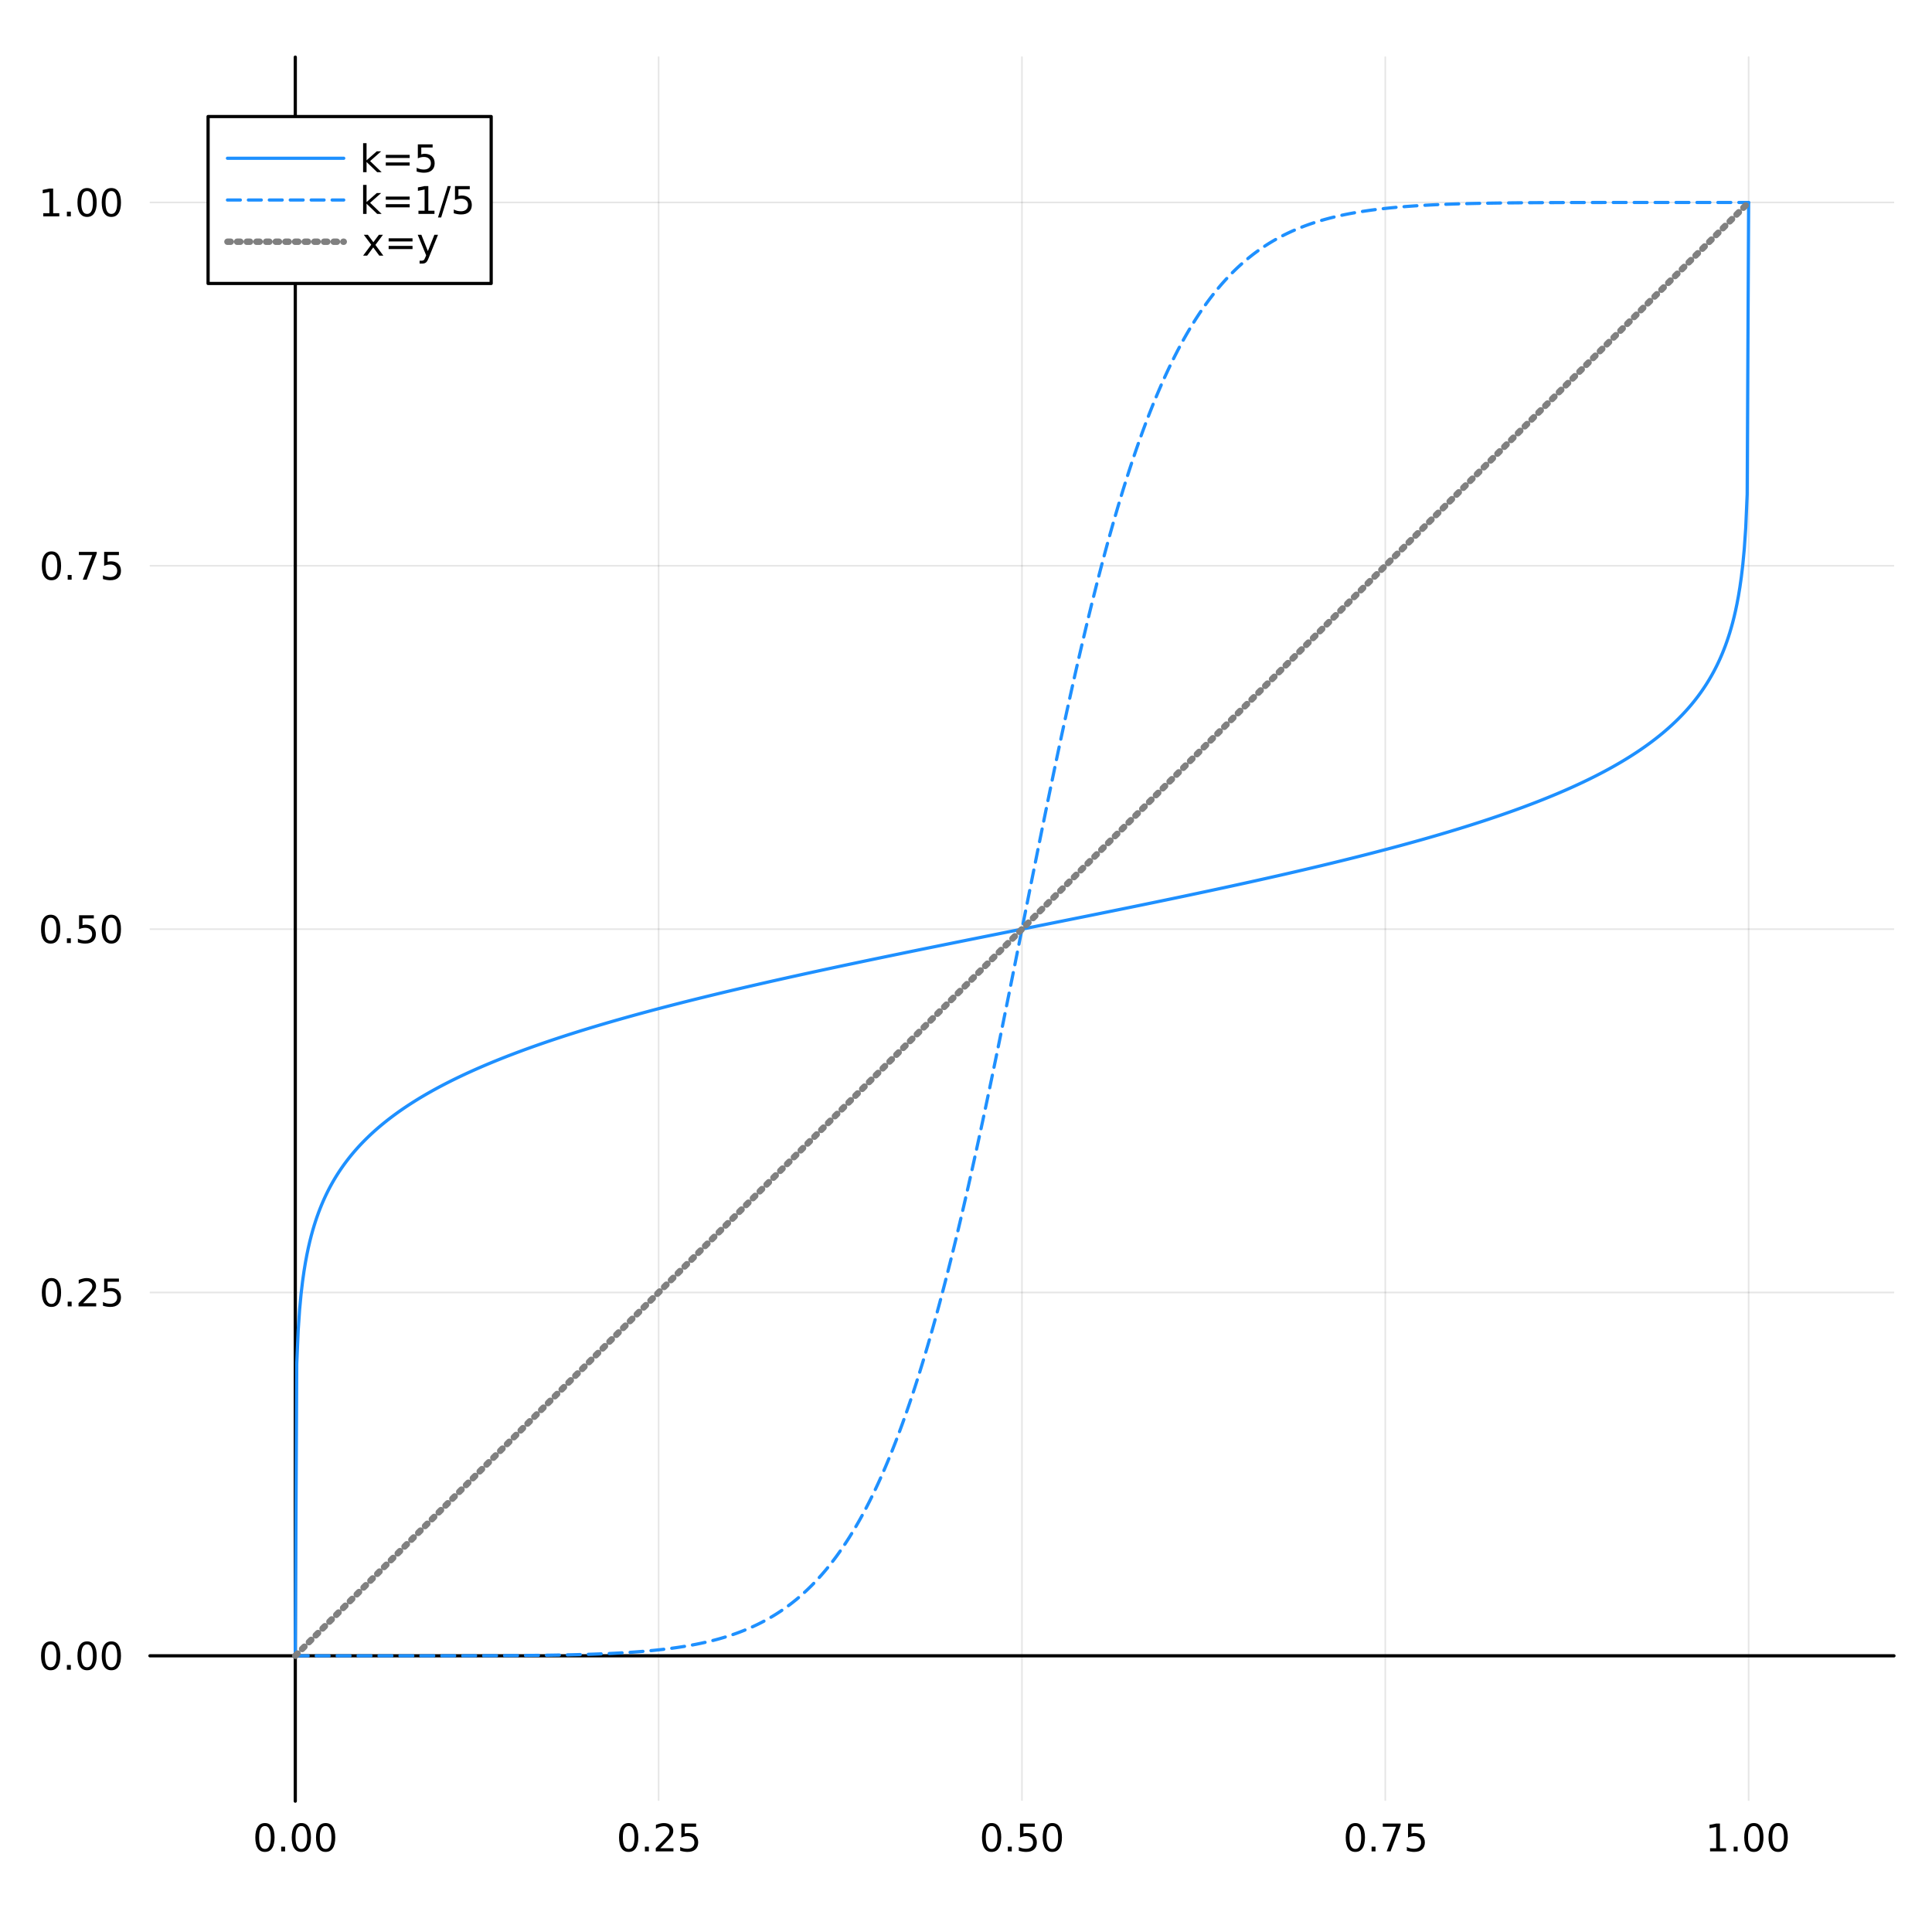 <?xml version="1.0" encoding="utf-8"?>
<svg xmlns="http://www.w3.org/2000/svg" xmlns:xlink="http://www.w3.org/1999/xlink" width="600" height="600" viewBox="0 0 2400 2400">
<rect x="0" y="0" width="2400" height="2400" fill="#333333" stroke="none"/>
<defs>
  <clipPath id="clip290">
    <rect x="0" y="0" width="2400" height="2400"/>
  </clipPath>
</defs>
<path clip-path="url(#clip290)" d="M0 2400 L2400 2400 L2400 0 L0 0  Z" fill="#ffffff" fill-rule="evenodd" fill-opacity="1"/>
<defs>
  <clipPath id="clip291">
    <rect x="480" y="240" width="1681" height="1681"/>
  </clipPath>
</defs>
<path clip-path="url(#clip290)" d="M186.274 2237.45 L2352.76 2237.45 L2352.76 70.965 L186.274 70.965  Z" fill="#ffffff" fill-rule="evenodd" fill-opacity="1"/>
<defs>
  <clipPath id="clip292">
    <rect x="186" y="70" width="2167" height="2167"/>
  </clipPath>
</defs>
<polyline clip-path="url(#clip292)" style="stroke:#000000; stroke-linecap:round; stroke-linejoin:round; stroke-width:2; stroke-opacity:0.1; fill:none" points="366.814,2237.45 366.814,70.965 "/>
<polyline clip-path="url(#clip292)" style="stroke:#000000; stroke-linecap:round; stroke-linejoin:round; stroke-width:2; stroke-opacity:0.1; fill:none" points="818.165,2237.45 818.165,70.965 "/>
<polyline clip-path="url(#clip292)" style="stroke:#000000; stroke-linecap:round; stroke-linejoin:round; stroke-width:2; stroke-opacity:0.1; fill:none" points="1269.51,2237.45 1269.51,70.965 "/>
<polyline clip-path="url(#clip292)" style="stroke:#000000; stroke-linecap:round; stroke-linejoin:round; stroke-width:2; stroke-opacity:0.1; fill:none" points="1720.87,2237.45 1720.87,70.965 "/>
<polyline clip-path="url(#clip292)" style="stroke:#000000; stroke-linecap:round; stroke-linejoin:round; stroke-width:2; stroke-opacity:0.1; fill:none" points="2172.22,2237.45 2172.22,70.965 "/>
<polyline clip-path="url(#clip290)" style="stroke:#000000; stroke-linecap:round; stroke-linejoin:round; stroke-width:4; stroke-opacity:1; fill:none" points="186.274,2056.91 2352.76,2056.91 "/>
<polyline clip-path="url(#clip290)" style="stroke:#000000; stroke-linecap:round; stroke-linejoin:round; stroke-width:4; stroke-opacity:0; fill:none" points="366.814,2056.91 366.814,2056.91 "/>
<polyline clip-path="url(#clip290)" style="stroke:#000000; stroke-linecap:round; stroke-linejoin:round; stroke-width:4; stroke-opacity:0; fill:none" points="818.165,2056.91 818.165,2056.91 "/>
<polyline clip-path="url(#clip290)" style="stroke:#000000; stroke-linecap:round; stroke-linejoin:round; stroke-width:4; stroke-opacity:0; fill:none" points="1269.51,2056.91 1269.51,2056.91 "/>
<polyline clip-path="url(#clip290)" style="stroke:#000000; stroke-linecap:round; stroke-linejoin:round; stroke-width:4; stroke-opacity:0; fill:none" points="1720.87,2056.91 1720.87,2056.91 "/>
<polyline clip-path="url(#clip290)" style="stroke:#000000; stroke-linecap:round; stroke-linejoin:round; stroke-width:4; stroke-opacity:0; fill:none" points="2172.22,2056.91 2172.22,2056.91 "/>
<path clip-path="url(#clip290)" d="M329.118 2268.37 Q325.507 2268.37 323.678 2271.93 Q321.872 2275.47 321.872 2282.6 Q321.872 2289.71 323.678 2293.27 Q325.507 2296.81 329.118 2296.81 Q332.752 2296.81 334.557 2293.27 Q336.386 2289.71 336.386 2282.6 Q336.386 2275.47 334.557 2271.93 Q332.752 2268.37 329.118 2268.37 M329.118 2264.66 Q334.928 2264.66 337.983 2269.27 Q341.062 2273.85 341.062 2282.6 Q341.062 2291.33 337.983 2295.93 Q334.928 2300.52 329.118 2300.52 Q323.307 2300.52 320.229 2295.93 Q317.173 2291.33 317.173 2282.6 Q317.173 2273.85 320.229 2269.27 Q323.307 2264.66 329.118 2264.66 Z" fill="#000000" fill-rule="nonzero" fill-opacity="1" /><path clip-path="url(#clip290)" d="M349.28 2293.97 L354.164 2293.97 L354.164 2299.85 L349.28 2299.85 L349.28 2293.97 Z" fill="#000000" fill-rule="nonzero" fill-opacity="1" /><path clip-path="url(#clip290)" d="M374.349 2268.37 Q370.738 2268.37 368.909 2271.93 Q367.104 2275.47 367.104 2282.6 Q367.104 2289.71 368.909 2293.27 Q370.738 2296.81 374.349 2296.81 Q377.983 2296.81 379.789 2293.27 Q381.617 2289.71 381.617 2282.6 Q381.617 2275.47 379.789 2271.93 Q377.983 2268.37 374.349 2268.37 M374.349 2264.66 Q380.159 2264.66 383.215 2269.27 Q386.293 2273.85 386.293 2282.6 Q386.293 2291.33 383.215 2295.93 Q380.159 2300.52 374.349 2300.52 Q368.539 2300.52 365.46 2295.93 Q362.404 2291.33 362.404 2282.6 Q362.404 2273.85 365.46 2269.27 Q368.539 2264.66 374.349 2264.66 Z" fill="#000000" fill-rule="nonzero" fill-opacity="1" /><path clip-path="url(#clip290)" d="M404.511 2268.37 Q400.9 2268.37 399.071 2271.93 Q397.265 2275.47 397.265 2282.6 Q397.265 2289.71 399.071 2293.27 Q400.9 2296.81 404.511 2296.81 Q408.145 2296.81 409.951 2293.27 Q411.779 2289.71 411.779 2282.6 Q411.779 2275.47 409.951 2271.93 Q408.145 2268.37 404.511 2268.37 M404.511 2264.66 Q410.321 2264.66 413.376 2269.27 Q416.455 2273.85 416.455 2282.6 Q416.455 2291.33 413.376 2295.93 Q410.321 2300.52 404.511 2300.52 Q398.701 2300.52 395.622 2295.93 Q392.566 2291.33 392.566 2282.6 Q392.566 2273.85 395.622 2269.27 Q398.701 2264.66 404.511 2264.66 Z" fill="#000000" fill-rule="nonzero" fill-opacity="1" /><path clip-path="url(#clip290)" d="M780.966 2268.37 Q777.355 2268.37 775.526 2271.93 Q773.72 2275.47 773.72 2282.6 Q773.72 2289.71 775.526 2293.27 Q777.355 2296.81 780.966 2296.81 Q784.6 2296.81 786.405 2293.27 Q788.234 2289.71 788.234 2282.6 Q788.234 2275.47 786.405 2271.93 Q784.6 2268.37 780.966 2268.37 M780.966 2264.66 Q786.776 2264.66 789.831 2269.27 Q792.91 2273.85 792.91 2282.6 Q792.91 2291.33 789.831 2295.93 Q786.776 2300.52 780.966 2300.52 Q775.156 2300.52 772.077 2295.93 Q769.021 2291.33 769.021 2282.6 Q769.021 2273.85 772.077 2269.27 Q775.156 2264.66 780.966 2264.66 Z" fill="#000000" fill-rule="nonzero" fill-opacity="1" /><path clip-path="url(#clip290)" d="M801.128 2293.97 L806.012 2293.97 L806.012 2299.85 L801.128 2299.85 L801.128 2293.97 Z" fill="#000000" fill-rule="nonzero" fill-opacity="1" /><path clip-path="url(#clip290)" d="M820.225 2295.91 L836.544 2295.91 L836.544 2299.85 L814.6 2299.85 L814.6 2295.91 Q817.262 2293.16 821.845 2288.53 Q826.452 2283.87 827.632 2282.53 Q829.877 2280.01 830.757 2278.27 Q831.66 2276.51 831.66 2274.82 Q831.66 2272.07 829.715 2270.33 Q827.794 2268.6 824.692 2268.6 Q822.493 2268.6 820.04 2269.36 Q817.609 2270.12 814.831 2271.68 L814.831 2266.95 Q817.655 2265.82 820.109 2265.24 Q822.563 2264.66 824.6 2264.66 Q829.97 2264.66 833.164 2267.35 Q836.359 2270.03 836.359 2274.52 Q836.359 2276.65 835.549 2278.57 Q834.762 2280.47 832.655 2283.06 Q832.077 2283.74 828.975 2286.95 Q825.873 2290.15 820.225 2295.91 Z" fill="#000000" fill-rule="nonzero" fill-opacity="1" /><path clip-path="url(#clip290)" d="M846.405 2265.29 L864.762 2265.29 L864.762 2269.22 L850.688 2269.22 L850.688 2277.69 Q851.706 2277.35 852.725 2277.19 Q853.743 2277 854.762 2277 Q860.549 2277 863.928 2280.17 Q867.308 2283.34 867.308 2288.76 Q867.308 2294.34 863.836 2297.44 Q860.363 2300.52 854.044 2300.52 Q851.868 2300.52 849.6 2300.15 Q847.354 2299.78 844.947 2299.04 L844.947 2294.34 Q847.03 2295.47 849.252 2296.03 Q851.475 2296.58 853.951 2296.58 Q857.956 2296.58 860.294 2294.48 Q862.632 2292.37 862.632 2288.76 Q862.632 2285.15 860.294 2283.04 Q857.956 2280.94 853.951 2280.94 Q852.076 2280.94 850.201 2281.35 Q848.35 2281.77 846.405 2282.65 L846.405 2265.29 Z" fill="#000000" fill-rule="nonzero" fill-opacity="1" /><path clip-path="url(#clip290)" d="M1231.82 2268.37 Q1228.21 2268.37 1226.38 2271.93 Q1224.57 2275.47 1224.57 2282.6 Q1224.57 2289.71 1226.38 2293.27 Q1228.21 2296.81 1231.82 2296.81 Q1235.45 2296.81 1237.26 2293.27 Q1239.09 2289.71 1239.09 2282.6 Q1239.09 2275.47 1237.26 2271.93 Q1235.45 2268.37 1231.82 2268.37 M1231.82 2264.66 Q1237.63 2264.66 1240.68 2269.27 Q1243.76 2273.85 1243.76 2282.6 Q1243.76 2291.33 1240.68 2295.93 Q1237.63 2300.52 1231.82 2300.52 Q1226.01 2300.52 1222.93 2295.93 Q1219.87 2291.33 1219.87 2282.6 Q1219.87 2273.85 1222.93 2269.27 Q1226.01 2264.66 1231.82 2264.66 Z" fill="#000000" fill-rule="nonzero" fill-opacity="1" /><path clip-path="url(#clip290)" d="M1251.98 2293.97 L1256.86 2293.97 L1256.86 2299.85 L1251.98 2299.85 L1251.98 2293.97 Z" fill="#000000" fill-rule="nonzero" fill-opacity="1" /><path clip-path="url(#clip290)" d="M1267.1 2265.29 L1285.45 2265.29 L1285.45 2269.22 L1271.38 2269.22 L1271.38 2277.69 Q1272.4 2277.35 1273.42 2277.19 Q1274.43 2277 1275.45 2277 Q1281.24 2277 1284.62 2280.17 Q1288 2283.34 1288 2288.76 Q1288 2294.34 1284.53 2297.44 Q1281.05 2300.52 1274.73 2300.52 Q1272.56 2300.52 1270.29 2300.15 Q1268.05 2299.78 1265.64 2299.04 L1265.64 2294.34 Q1267.72 2295.47 1269.94 2296.03 Q1272.17 2296.58 1274.64 2296.58 Q1278.65 2296.58 1280.98 2294.48 Q1283.32 2292.37 1283.32 2288.76 Q1283.32 2285.15 1280.98 2283.04 Q1278.65 2280.94 1274.64 2280.94 Q1272.77 2280.94 1270.89 2281.35 Q1269.04 2281.77 1267.1 2282.65 L1267.1 2265.29 Z" fill="#000000" fill-rule="nonzero" fill-opacity="1" /><path clip-path="url(#clip290)" d="M1307.21 2268.37 Q1303.6 2268.37 1301.77 2271.93 Q1299.97 2275.47 1299.97 2282.6 Q1299.97 2289.71 1301.77 2293.27 Q1303.6 2296.81 1307.21 2296.81 Q1310.85 2296.81 1312.65 2293.27 Q1314.48 2289.71 1314.48 2282.6 Q1314.48 2275.47 1312.65 2271.93 Q1310.85 2268.37 1307.21 2268.37 M1307.21 2264.66 Q1313.02 2264.66 1316.08 2269.27 Q1319.16 2273.85 1319.16 2282.6 Q1319.16 2291.33 1316.08 2295.93 Q1313.02 2300.52 1307.21 2300.52 Q1301.4 2300.52 1298.32 2295.93 Q1295.27 2291.33 1295.27 2282.6 Q1295.27 2273.85 1298.32 2269.27 Q1301.4 2264.66 1307.21 2264.66 Z" fill="#000000" fill-rule="nonzero" fill-opacity="1" /><path clip-path="url(#clip290)" d="M1683.67 2268.37 Q1680.06 2268.37 1678.23 2271.93 Q1676.42 2275.47 1676.42 2282.6 Q1676.42 2289.71 1678.23 2293.27 Q1680.06 2296.81 1683.67 2296.81 Q1687.3 2296.81 1689.11 2293.27 Q1690.93 2289.71 1690.93 2282.6 Q1690.93 2275.47 1689.11 2271.93 Q1687.3 2268.37 1683.67 2268.37 M1683.67 2264.66 Q1689.48 2264.66 1692.53 2269.27 Q1695.61 2273.85 1695.61 2282.6 Q1695.61 2291.33 1692.53 2295.93 Q1689.48 2300.52 1683.67 2300.52 Q1677.86 2300.52 1674.78 2295.93 Q1671.72 2291.33 1671.72 2282.6 Q1671.72 2273.85 1674.78 2269.27 Q1677.86 2264.66 1683.67 2264.66 Z" fill="#000000" fill-rule="nonzero" fill-opacity="1" /><path clip-path="url(#clip290)" d="M1703.83 2293.97 L1708.71 2293.97 L1708.71 2299.85 L1703.83 2299.85 L1703.83 2293.97 Z" fill="#000000" fill-rule="nonzero" fill-opacity="1" /><path clip-path="url(#clip290)" d="M1717.72 2265.29 L1739.94 2265.29 L1739.94 2267.28 L1727.39 2299.85 L1722.51 2299.85 L1734.31 2269.22 L1717.72 2269.22 L1717.72 2265.29 Z" fill="#000000" fill-rule="nonzero" fill-opacity="1" /><path clip-path="url(#clip290)" d="M1749.11 2265.29 L1767.46 2265.29 L1767.46 2269.22 L1753.39 2269.22 L1753.39 2277.69 Q1754.41 2277.35 1755.43 2277.19 Q1756.44 2277 1757.46 2277 Q1763.25 2277 1766.63 2280.17 Q1770.01 2283.34 1770.01 2288.76 Q1770.01 2294.34 1766.54 2297.44 Q1763.06 2300.52 1756.74 2300.52 Q1754.57 2300.52 1752.3 2300.15 Q1750.06 2299.78 1747.65 2299.04 L1747.65 2294.34 Q1749.73 2295.47 1751.95 2296.03 Q1754.18 2296.58 1756.65 2296.58 Q1760.66 2296.58 1762.99 2294.48 Q1765.33 2292.37 1765.33 2288.76 Q1765.33 2285.15 1762.99 2283.04 Q1760.66 2280.94 1756.65 2280.94 Q1754.78 2280.94 1752.9 2281.35 Q1751.05 2281.77 1749.11 2282.65 L1749.11 2265.29 Z" fill="#000000" fill-rule="nonzero" fill-opacity="1" /><path clip-path="url(#clip290)" d="M2124.29 2295.91 L2131.93 2295.91 L2131.93 2269.55 L2123.62 2271.21 L2123.62 2266.95 L2131.88 2265.29 L2136.56 2265.29 L2136.56 2295.91 L2144.2 2295.91 L2144.2 2299.85 L2124.29 2299.85 L2124.29 2295.91 Z" fill="#000000" fill-rule="nonzero" fill-opacity="1" /><path clip-path="url(#clip290)" d="M2153.64 2293.97 L2158.52 2293.97 L2158.52 2299.85 L2153.64 2299.85 L2153.64 2293.97 Z" fill="#000000" fill-rule="nonzero" fill-opacity="1" /><path clip-path="url(#clip290)" d="M2178.71 2268.37 Q2175.1 2268.37 2173.27 2271.93 Q2171.46 2275.47 2171.46 2282.6 Q2171.46 2289.71 2173.27 2293.27 Q2175.1 2296.81 2178.71 2296.81 Q2182.34 2296.81 2184.15 2293.27 Q2185.98 2289.71 2185.98 2282.6 Q2185.98 2275.47 2184.15 2271.93 Q2182.34 2268.37 2178.71 2268.37 M2178.71 2264.66 Q2184.52 2264.66 2187.57 2269.27 Q2190.65 2273.85 2190.65 2282.6 Q2190.65 2291.33 2187.57 2295.93 Q2184.52 2300.52 2178.71 2300.52 Q2172.9 2300.52 2169.82 2295.93 Q2166.76 2291.33 2166.76 2282.6 Q2166.76 2273.85 2169.82 2269.27 Q2172.9 2264.66 2178.71 2264.66 Z" fill="#000000" fill-rule="nonzero" fill-opacity="1" /><path clip-path="url(#clip290)" d="M2208.87 2268.37 Q2205.26 2268.37 2203.43 2271.93 Q2201.63 2275.47 2201.63 2282.6 Q2201.63 2289.71 2203.43 2293.27 Q2205.26 2296.81 2208.87 2296.81 Q2212.5 2296.81 2214.31 2293.27 Q2216.14 2289.71 2216.14 2282.6 Q2216.14 2275.47 2214.31 2271.93 Q2212.5 2268.37 2208.87 2268.37 M2208.87 2264.66 Q2214.68 2264.66 2217.74 2269.27 Q2220.82 2273.85 2220.82 2282.6 Q2220.82 2291.33 2217.74 2295.93 Q2214.68 2300.52 2208.87 2300.52 Q2203.06 2300.52 2199.98 2295.93 Q2196.93 2291.33 2196.93 2282.6 Q2196.93 2273.85 2199.98 2269.27 Q2203.06 2264.66 2208.87 2264.66 Z" fill="#000000" fill-rule="nonzero" fill-opacity="1" /><polyline clip-path="url(#clip292)" style="stroke:#000000; stroke-linecap:round; stroke-linejoin:round; stroke-width:2; stroke-opacity:0.1; fill:none" points="186.274,2056.91 2352.76,2056.91 "/>
<polyline clip-path="url(#clip292)" style="stroke:#000000; stroke-linecap:round; stroke-linejoin:round; stroke-width:2; stroke-opacity:0.1; fill:none" points="186.274,1605.56 2352.76,1605.56 "/>
<polyline clip-path="url(#clip292)" style="stroke:#000000; stroke-linecap:round; stroke-linejoin:round; stroke-width:2; stroke-opacity:0.1; fill:none" points="186.274,1154.21 2352.76,1154.21 "/>
<polyline clip-path="url(#clip292)" style="stroke:#000000; stroke-linecap:round; stroke-linejoin:round; stroke-width:2; stroke-opacity:0.1; fill:none" points="186.274,702.856 2352.76,702.856 "/>
<polyline clip-path="url(#clip292)" style="stroke:#000000; stroke-linecap:round; stroke-linejoin:round; stroke-width:2; stroke-opacity:0.1; fill:none" points="186.274,251.505 2352.76,251.505 "/>
<polyline clip-path="url(#clip290)" style="stroke:#000000; stroke-linecap:round; stroke-linejoin:round; stroke-width:4; stroke-opacity:1; fill:none" points="366.814,2237.45 366.814,70.965 "/>
<polyline clip-path="url(#clip290)" style="stroke:#000000; stroke-linecap:round; stroke-linejoin:round; stroke-width:4; stroke-opacity:0; fill:none" points="366.814,2056.91 366.814,2056.91 "/>
<polyline clip-path="url(#clip290)" style="stroke:#000000; stroke-linecap:round; stroke-linejoin:round; stroke-width:4; stroke-opacity:0; fill:none" points="366.814,1605.56 366.814,1605.56 "/>
<polyline clip-path="url(#clip290)" style="stroke:#000000; stroke-linecap:round; stroke-linejoin:round; stroke-width:4; stroke-opacity:0; fill:none" points="366.814,1154.21 366.814,1154.21 "/>
<polyline clip-path="url(#clip290)" style="stroke:#000000; stroke-linecap:round; stroke-linejoin:round; stroke-width:4; stroke-opacity:0; fill:none" points="366.814,702.856 366.814,702.856 "/>
<polyline clip-path="url(#clip290)" style="stroke:#000000; stroke-linecap:round; stroke-linejoin:round; stroke-width:4; stroke-opacity:0; fill:none" points="366.814,251.505 366.814,251.505 "/>
<path clip-path="url(#clip290)" d="M62.937 2042.71 Q59.325 2042.71 57.497 2046.27 Q55.691 2049.81 55.691 2056.94 Q55.691 2064.05 57.497 2067.61 Q59.325 2071.15 62.937 2071.15 Q66.571 2071.15 68.376 2067.61 Q70.205 2064.05 70.205 2056.94 Q70.205 2049.81 68.376 2046.27 Q66.571 2042.71 62.937 2042.71 M62.937 2039 Q68.747 2039 71.802 2043.61 Q74.881 2048.19 74.881 2056.94 Q74.881 2065.67 71.802 2070.27 Q68.747 2074.86 62.937 2074.86 Q57.126 2074.86 54.048 2070.27 Q50.992 2065.67 50.992 2056.94 Q50.992 2048.19 54.048 2043.61 Q57.126 2039 62.937 2039 Z" fill="#000000" fill-rule="nonzero" fill-opacity="1" /><path clip-path="url(#clip290)" d="M83.098 2068.31 L87.983 2068.31 L87.983 2074.19 L83.098 2074.19 L83.098 2068.31 Z" fill="#000000" fill-rule="nonzero" fill-opacity="1" /><path clip-path="url(#clip290)" d="M108.168 2042.71 Q104.557 2042.71 102.728 2046.27 Q100.922 2049.81 100.922 2056.94 Q100.922 2064.05 102.728 2067.61 Q104.557 2071.15 108.168 2071.15 Q111.802 2071.15 113.608 2067.61 Q115.436 2064.05 115.436 2056.94 Q115.436 2049.81 113.608 2046.27 Q111.802 2042.71 108.168 2042.71 M108.168 2039 Q113.978 2039 117.033 2043.61 Q120.112 2048.19 120.112 2056.94 Q120.112 2065.67 117.033 2070.27 Q113.978 2074.86 108.168 2074.86 Q102.358 2074.86 99.279 2070.27 Q96.223 2065.67 96.223 2056.94 Q96.223 2048.19 99.279 2043.61 Q102.358 2039 108.168 2039 Z" fill="#000000" fill-rule="nonzero" fill-opacity="1" /><path clip-path="url(#clip290)" d="M138.33 2042.71 Q134.719 2042.71 132.89 2046.27 Q131.084 2049.81 131.084 2056.94 Q131.084 2064.05 132.89 2067.61 Q134.719 2071.15 138.33 2071.15 Q141.964 2071.15 143.769 2067.61 Q145.598 2064.05 145.598 2056.94 Q145.598 2049.81 143.769 2046.27 Q141.964 2042.71 138.33 2042.71 M138.33 2039 Q144.14 2039 147.195 2043.61 Q150.274 2048.19 150.274 2056.94 Q150.274 2065.67 147.195 2070.27 Q144.14 2074.86 138.33 2074.86 Q132.519 2074.86 129.441 2070.27 Q126.385 2065.67 126.385 2056.94 Q126.385 2048.19 129.441 2043.61 Q132.519 2039 138.33 2039 Z" fill="#000000" fill-rule="nonzero" fill-opacity="1" /><path clip-path="url(#clip290)" d="M63.932 1591.36 Q60.321 1591.36 58.492 1594.92 Q56.687 1598.46 56.687 1605.59 Q56.687 1612.7 58.492 1616.26 Q60.321 1619.8 63.932 1619.8 Q67.566 1619.8 69.372 1616.26 Q71.2 1612.7 71.2 1605.59 Q71.2 1598.46 69.372 1594.92 Q67.566 1591.36 63.932 1591.36 M63.932 1587.65 Q69.742 1587.65 72.798 1592.26 Q75.876 1596.84 75.876 1605.59 Q75.876 1614.32 72.798 1618.92 Q69.742 1623.51 63.932 1623.51 Q58.122 1623.51 55.043 1618.92 Q51.987 1614.32 51.987 1605.59 Q51.987 1596.84 55.043 1592.26 Q58.122 1587.65 63.932 1587.65 Z" fill="#000000" fill-rule="nonzero" fill-opacity="1" /><path clip-path="url(#clip290)" d="M84.094 1616.96 L88.978 1616.96 L88.978 1622.84 L84.094 1622.84 L84.094 1616.96 Z" fill="#000000" fill-rule="nonzero" fill-opacity="1" /><path clip-path="url(#clip290)" d="M103.191 1618.9 L119.51 1618.9 L119.51 1622.84 L97.566 1622.84 L97.566 1618.9 Q100.228 1616.15 104.811 1611.52 Q109.418 1606.86 110.598 1605.52 Q112.844 1603 113.723 1601.26 Q114.626 1599.5 114.626 1597.81 Q114.626 1595.06 112.682 1593.32 Q110.76 1591.59 107.658 1591.59 Q105.459 1591.59 103.006 1592.35 Q100.575 1593.11 97.797 1594.67 L97.797 1589.94 Q100.621 1588.81 103.075 1588.23 Q105.529 1587.65 107.566 1587.65 Q112.936 1587.65 116.131 1590.34 Q119.325 1593.02 119.325 1597.51 Q119.325 1599.64 118.515 1601.56 Q117.728 1603.46 115.621 1606.05 Q115.043 1606.73 111.941 1609.94 Q108.839 1613.14 103.191 1618.9 Z" fill="#000000" fill-rule="nonzero" fill-opacity="1" /><path clip-path="url(#clip290)" d="M129.371 1588.28 L147.728 1588.28 L147.728 1592.21 L133.654 1592.21 L133.654 1600.68 Q134.672 1600.34 135.691 1600.17 Q136.709 1599.99 137.728 1599.99 Q143.515 1599.99 146.894 1603.16 Q150.274 1606.33 150.274 1611.75 Q150.274 1617.33 146.802 1620.43 Q143.33 1623.51 137.01 1623.51 Q134.834 1623.51 132.566 1623.14 Q130.32 1622.77 127.913 1622.03 L127.913 1617.33 Q129.996 1618.46 132.219 1619.02 Q134.441 1619.57 136.918 1619.57 Q140.922 1619.57 143.26 1617.47 Q145.598 1615.36 145.598 1611.75 Q145.598 1608.14 143.26 1606.03 Q140.922 1603.92 136.918 1603.92 Q135.043 1603.92 133.168 1604.34 Q131.316 1604.76 129.371 1605.64 L129.371 1588.28 Z" fill="#000000" fill-rule="nonzero" fill-opacity="1" /><path clip-path="url(#clip290)" d="M62.937 1140 Q59.325 1140 57.497 1143.57 Q55.691 1147.11 55.691 1154.24 Q55.691 1161.35 57.497 1164.91 Q59.325 1168.45 62.937 1168.45 Q66.571 1168.45 68.376 1164.91 Q70.205 1161.35 70.205 1154.24 Q70.205 1147.11 68.376 1143.57 Q66.571 1140 62.937 1140 M62.937 1136.3 Q68.747 1136.3 71.802 1140.91 Q74.881 1145.49 74.881 1154.24 Q74.881 1162.97 71.802 1167.57 Q68.747 1172.16 62.937 1172.16 Q57.126 1172.16 54.048 1167.57 Q50.992 1162.97 50.992 1154.24 Q50.992 1145.49 54.048 1140.91 Q57.126 1136.3 62.937 1136.3 Z" fill="#000000" fill-rule="nonzero" fill-opacity="1" /><path clip-path="url(#clip290)" d="M83.098 1165.61 L87.983 1165.61 L87.983 1171.49 L83.098 1171.49 L83.098 1165.61 Z" fill="#000000" fill-rule="nonzero" fill-opacity="1" /><path clip-path="url(#clip290)" d="M98.214 1136.93 L116.57 1136.93 L116.57 1140.86 L102.496 1140.86 L102.496 1149.33 Q103.515 1148.99 104.534 1148.82 Q105.552 1148.64 106.571 1148.64 Q112.358 1148.64 115.737 1151.81 Q119.117 1154.98 119.117 1160.4 Q119.117 1165.98 115.645 1169.08 Q112.172 1172.16 105.853 1172.16 Q103.677 1172.16 101.409 1171.79 Q99.163 1171.42 96.756 1170.68 L96.756 1165.98 Q98.839 1167.11 101.061 1167.67 Q103.284 1168.22 105.76 1168.22 Q109.765 1168.22 112.103 1166.12 Q114.441 1164.01 114.441 1160.4 Q114.441 1156.79 112.103 1154.68 Q109.765 1152.57 105.76 1152.57 Q103.885 1152.57 102.01 1152.99 Q100.159 1153.41 98.214 1154.29 L98.214 1136.93 Z" fill="#000000" fill-rule="nonzero" fill-opacity="1" /><path clip-path="url(#clip290)" d="M138.33 1140 Q134.719 1140 132.89 1143.57 Q131.084 1147.11 131.084 1154.24 Q131.084 1161.35 132.89 1164.91 Q134.719 1168.45 138.33 1168.45 Q141.964 1168.45 143.769 1164.91 Q145.598 1161.35 145.598 1154.24 Q145.598 1147.11 143.769 1143.57 Q141.964 1140 138.33 1140 M138.33 1136.3 Q144.14 1136.3 147.195 1140.91 Q150.274 1145.49 150.274 1154.24 Q150.274 1162.97 147.195 1167.57 Q144.14 1172.16 138.33 1172.16 Q132.519 1172.16 129.441 1167.57 Q126.385 1162.97 126.385 1154.24 Q126.385 1145.49 129.441 1140.91 Q132.519 1136.3 138.33 1136.3 Z" fill="#000000" fill-rule="nonzero" fill-opacity="1" /><path clip-path="url(#clip290)" d="M63.932 688.654 Q60.321 688.654 58.492 692.219 Q56.687 695.761 56.687 702.89 Q56.687 709.997 58.492 713.562 Q60.321 717.103 63.932 717.103 Q67.566 717.103 69.372 713.562 Q71.2 709.997 71.2 702.89 Q71.2 695.761 69.372 692.219 Q67.566 688.654 63.932 688.654 M63.932 684.951 Q69.742 684.951 72.798 689.557 Q75.876 694.14 75.876 702.89 Q75.876 711.617 72.798 716.224 Q69.742 720.807 63.932 720.807 Q58.122 720.807 55.043 716.224 Q51.987 711.617 51.987 702.89 Q51.987 694.14 55.043 689.557 Q58.122 684.951 63.932 684.951 Z" fill="#000000" fill-rule="nonzero" fill-opacity="1" /><path clip-path="url(#clip290)" d="M84.094 714.256 L88.978 714.256 L88.978 720.136 L84.094 720.136 L84.094 714.256 Z" fill="#000000" fill-rule="nonzero" fill-opacity="1" /><path clip-path="url(#clip290)" d="M97.983 685.576 L120.205 685.576 L120.205 687.566 L107.658 720.136 L102.774 720.136 L114.58 689.511 L97.983 689.511 L97.983 685.576 Z" fill="#000000" fill-rule="nonzero" fill-opacity="1" /><path clip-path="url(#clip290)" d="M129.371 685.576 L147.728 685.576 L147.728 689.511 L133.654 689.511 L133.654 697.983 Q134.672 697.636 135.691 697.474 Q136.709 697.288 137.728 697.288 Q143.515 697.288 146.894 700.46 Q150.274 703.631 150.274 709.048 Q150.274 714.626 146.802 717.728 Q143.33 720.807 137.01 720.807 Q134.834 720.807 132.566 720.437 Q130.32 720.066 127.913 719.325 L127.913 714.626 Q129.996 715.761 132.219 716.316 Q134.441 716.872 136.918 716.872 Q140.922 716.872 143.26 714.765 Q145.598 712.659 145.598 709.048 Q145.598 705.437 143.26 703.33 Q140.922 701.224 136.918 701.224 Q135.043 701.224 133.168 701.64 Q131.316 702.057 129.371 702.937 L129.371 685.576 Z" fill="#000000" fill-rule="nonzero" fill-opacity="1" /><path clip-path="url(#clip290)" d="M53.747 264.85 L61.386 264.85 L61.386 238.484 L53.075 240.151 L53.075 235.892 L61.339 234.225 L66.015 234.225 L66.015 264.85 L73.654 264.85 L73.654 268.785 L53.747 268.785 L53.747 264.85 Z" fill="#000000" fill-rule="nonzero" fill-opacity="1" /><path clip-path="url(#clip290)" d="M83.098 262.906 L87.983 262.906 L87.983 268.785 L83.098 268.785 L83.098 262.906 Z" fill="#000000" fill-rule="nonzero" fill-opacity="1" /><path clip-path="url(#clip290)" d="M108.168 237.304 Q104.557 237.304 102.728 240.869 Q100.922 244.41 100.922 251.54 Q100.922 258.646 102.728 262.211 Q104.557 265.753 108.168 265.753 Q111.802 265.753 113.608 262.211 Q115.436 258.646 115.436 251.54 Q115.436 244.41 113.608 240.869 Q111.802 237.304 108.168 237.304 M108.168 233.6 Q113.978 233.6 117.033 238.207 Q120.112 242.79 120.112 251.54 Q120.112 260.267 117.033 264.873 Q113.978 269.456 108.168 269.456 Q102.358 269.456 99.279 264.873 Q96.223 260.267 96.223 251.54 Q96.223 242.79 99.279 238.207 Q102.358 233.6 108.168 233.6 Z" fill="#000000" fill-rule="nonzero" fill-opacity="1" /><path clip-path="url(#clip290)" d="M138.33 237.304 Q134.719 237.304 132.89 240.869 Q131.084 244.41 131.084 251.54 Q131.084 258.646 132.89 262.211 Q134.719 265.753 138.33 265.753 Q141.964 265.753 143.769 262.211 Q145.598 258.646 145.598 251.54 Q145.598 244.41 143.769 240.869 Q141.964 237.304 138.33 237.304 M138.33 233.6 Q144.14 233.6 147.195 238.207 Q150.274 242.79 150.274 251.54 Q150.274 260.267 147.195 264.873 Q144.14 269.456 138.33 269.456 Q132.519 269.456 129.441 264.873 Q126.385 260.267 126.385 251.54 Q126.385 242.79 129.441 238.207 Q132.519 233.6 138.33 233.6 Z" fill="#000000" fill-rule="nonzero" fill-opacity="1" /><polyline clip-path="url(#clip292)" style="stroke:#1e90ff; stroke-linecap:round; stroke-linejoin:round; stroke-width:4; stroke-opacity:1; fill:none" points="366.814,2056.91 368.62,1694.4 370.425,1652.5 372.23,1626.42 374.036,1607.21 375.841,1591.9 377.647,1579.13 379.452,1568.15 381.257,1558.5 383.063,1549.88 384.868,1542.08 386.674,1534.97 388.479,1528.41 390.284,1522.33 392.09,1516.66 393.895,1511.34 395.701,1506.34 397.506,1501.61 399.311,1497.13 401.117,1492.86 402.922,1488.8 404.728,1484.91 406.533,1481.19 408.338,1477.62 410.144,1474.18 411.949,1470.87 413.755,1467.68 415.56,1464.6 417.365,1461.62 419.171,1458.74 420.976,1455.94 422.782,1453.22 424.587,1450.59 426.392,1448.02 428.198,1445.53 430.003,1443.1 431.809,1440.73 433.614,1438.42 435.419,1436.16 437.225,1433.96 439.03,1431.81 440.836,1429.7 442.641,1427.64 444.446,1425.62 446.252,1423.65 448.057,1421.71 449.863,1419.82 451.668,1417.96 453.473,1416.13 455.279,1414.34 457.084,1412.58 458.89,1410.85 460.695,1409.15 462.5,1407.48 464.306,1405.83 466.111,1404.22 467.917,1402.63 469.722,1401.06 471.527,1399.52 473.333,1398 475.138,1396.5 476.944,1395.03 478.749,1393.58 480.554,1392.14 482.36,1390.73 484.165,1389.34 485.971,1387.96 487.776,1386.6 489.581,1385.26 491.387,1383.94 493.192,1382.63 494.998,1381.34 496.803,1380.07 498.608,1378.81 500.414,1377.57 502.219,1376.34 504.025,1375.12 505.83,1373.92 507.635,1372.73 509.441,1371.56 511.246,1370.4 513.052,1369.25 514.857,1368.11 516.662,1366.98 518.468,1365.87 520.273,1364.76 522.079,1363.67 523.884,1362.59 525.689,1361.52 527.495,1360.46 529.3,1359.41 531.106,1358.37 532.911,1357.34 534.717,1356.32 536.522,1355.31 538.327,1354.3 540.133,1353.31 541.938,1352.32 543.744,1351.35 545.549,1350.38 547.354,1349.42 549.16,1348.47 550.965,1347.52 552.771,1346.59 554.576,1345.66 556.381,1344.74 558.187,1343.82 559.992,1342.91 561.798,1342.01 563.603,1341.12 565.408,1340.23 567.214,1339.36 569.019,1338.48 570.825,1337.62 572.63,1336.76 574.435,1335.9 576.241,1335.05 578.046,1334.21 579.852,1333.37 581.657,1332.54 583.462,1331.72 585.268,1330.9 587.073,1330.09 588.879,1329.28 590.684,1328.48 592.489,1327.68 594.295,1326.89 596.1,1326.1 597.906,1325.32 599.711,1324.54 601.516,1323.77 603.322,1323 605.127,1322.24 606.933,1321.48 608.738,1320.73 610.543,1319.98 612.349,1319.23 614.154,1318.49 615.96,1317.76 617.765,1317.02 619.57,1316.3 621.376,1315.57 623.181,1314.85 624.987,1314.14 626.792,1313.43 628.597,1312.72 630.403,1312.01 632.208,1311.31 634.014,1310.62 635.819,1309.93 637.624,1309.24 639.43,1308.55 641.235,1307.87 643.041,1307.19 644.846,1306.52 646.651,1305.85 648.457,1305.18 650.262,1304.51 652.068,1303.85 653.873,1303.19 655.678,1302.54 657.484,1301.89 659.289,1301.24 661.095,1300.59 662.9,1299.95 664.705,1299.31 666.511,1298.67 668.316,1298.04 670.122,1297.41 671.927,1296.78 673.732,1296.15 675.538,1295.53 677.343,1294.91 679.149,1294.29 680.954,1293.68 682.759,1293.07 684.565,1292.46 686.37,1291.85 688.176,1291.25 689.981,1290.65 691.786,1290.05 693.592,1289.45 695.397,1288.86 697.203,1288.27 699.008,1287.68 700.813,1287.09 702.619,1286.5 704.424,1285.92 706.23,1285.34 708.035,1284.76 709.84,1284.19 711.646,1283.62 713.451,1283.04 715.257,1282.48 717.062,1281.91 718.867,1281.34 720.673,1280.78 722.478,1280.22 724.284,1279.66 726.089,1279.11 727.894,1278.55 729.7,1278 731.505,1277.45 733.311,1276.9 735.116,1276.35 736.921,1275.81 738.727,1275.27 740.532,1274.72 742.338,1274.19 744.143,1273.65 745.948,1273.11 747.754,1272.58 749.559,1272.05 751.365,1271.52 753.17,1270.99 754.976,1270.46 756.781,1269.94 758.586,1269.41 760.392,1268.89 762.197,1268.37 764.003,1267.85 765.808,1267.33 767.613,1266.82 769.419,1266.31 771.224,1265.79 773.03,1265.28 774.835,1264.77 776.64,1264.27 778.446,1263.76 780.251,1263.26 782.057,1262.75 783.862,1262.25 785.667,1261.75 787.473,1261.25 789.278,1260.75 791.084,1260.26 792.889,1259.76 794.694,1259.27 796.5,1258.78 798.305,1258.29 800.111,1257.8 801.916,1257.31 803.721,1256.83 805.527,1256.34 807.332,1255.86 809.138,1255.37 810.943,1254.89 812.748,1254.41 814.554,1253.93 816.359,1253.46 818.165,1252.98 819.97,1252.51 821.775,1252.03 823.581,1251.56 825.386,1251.09 827.192,1250.62 828.997,1250.15 830.802,1249.68 832.608,1249.21 834.413,1248.75 836.219,1248.28 838.024,1247.82 839.829,1247.36 841.635,1246.9 843.44,1246.44 845.246,1245.98 847.051,1245.52 848.856,1245.06 850.662,1244.6 852.467,1244.15 854.273,1243.7 856.078,1243.24 857.883,1242.79 859.689,1242.34 861.494,1241.89 863.3,1241.44 865.105,1240.99 866.91,1240.55 868.716,1240.1 870.521,1239.65 872.327,1239.21 874.132,1238.77 875.937,1238.32 877.743,1237.88 879.548,1237.44 881.354,1237 883.159,1236.56 884.964,1236.13 886.77,1235.69 888.575,1235.25 890.381,1234.82 892.186,1234.38 893.991,1233.95 895.797,1233.52 897.602,1233.08 899.408,1232.65 901.213,1232.22 903.018,1231.79 904.824,1231.36 906.629,1230.94 908.435,1230.51 910.24,1230.08 912.045,1229.66 913.851,1229.23 915.656,1228.81 917.462,1228.38 919.267,1227.96 921.072,1227.54 922.878,1227.12 924.683,1226.7 926.489,1226.28 928.294,1225.86 930.099,1225.44 931.905,1225.02 933.71,1224.61 935.516,1224.19 937.321,1223.78 939.126,1223.36 940.932,1222.95 942.737,1222.53 944.543,1222.12 946.348,1221.71 948.153,1221.3 949.959,1220.89 951.764,1220.48 953.57,1220.07 955.375,1219.66 957.18,1219.25 958.986,1218.84 960.791,1218.43 962.597,1218.03 964.402,1217.62 966.207,1217.22 968.013,1216.81 969.818,1216.41 971.624,1216 973.429,1215.6 975.234,1215.2 977.04,1214.8 978.845,1214.39 980.651,1213.99 982.456,1213.59 984.262,1213.19 986.067,1212.79 987.872,1212.4 989.678,1212 991.483,1211.6 993.289,1211.2 995.094,1210.81 996.899,1210.41 998.705,1210.02 1000.51,1209.62 1002.32,1209.23 1004.12,1208.83 1005.93,1208.44 1007.73,1208.05 1009.54,1207.65 1011.34,1207.26 1013.15,1206.87 1014.95,1206.48 1016.76,1206.09 1018.56,1205.7 1020.37,1205.31 1022.17,1204.92 1023.98,1204.53 1025.79,1204.14 1027.59,1203.75 1029.4,1203.36 1031.2,1202.98 1033.01,1202.59 1034.81,1202.2 1036.62,1201.82 1038.42,1201.43 1040.23,1201.05 1042.03,1200.66 1043.84,1200.28 1045.65,1199.89 1047.45,1199.51 1049.26,1199.13 1051.06,1198.74 1052.87,1198.36 1054.67,1197.98 1056.48,1197.6 1058.28,1197.22 1060.09,1196.84 1061.89,1196.46 1063.7,1196.08 1065.5,1195.7 1067.31,1195.32 1069.12,1194.94 1070.92,1194.56 1072.73,1194.18 1074.53,1193.8 1076.34,1193.42 1078.14,1193.05 1079.95,1192.67 1081.75,1192.29 1083.56,1191.92 1085.36,1191.54 1087.17,1191.16 1088.97,1190.79 1090.78,1190.41 1092.59,1190.04 1094.39,1189.66 1096.2,1189.29 1098,1188.91 1099.81,1188.54 1101.61,1188.17 1103.42,1187.79 1105.22,1187.42 1107.03,1187.05 1108.83,1186.67 1110.64,1186.3 1112.45,1185.93 1114.25,1185.56 1116.06,1185.19 1117.86,1184.82 1119.67,1184.44 1121.47,1184.07 1123.28,1183.7 1125.08,1183.33 1126.89,1182.96 1128.69,1182.59 1130.5,1182.22 1132.3,1181.85 1134.11,1181.48 1135.92,1181.12 1137.72,1180.75 1139.53,1180.38 1141.33,1180.01 1143.14,1179.64 1144.94,1179.27 1146.75,1178.91 1148.55,1178.54 1150.36,1178.17 1152.16,1177.8 1153.97,1177.44 1155.77,1177.07 1157.58,1176.7 1159.39,1176.34 1161.19,1175.97 1163,1175.61 1164.8,1175.24 1166.61,1174.87 1168.41,1174.51 1170.22,1174.14 1172.02,1173.78 1173.83,1173.41 1175.63,1173.05 1177.44,1172.68 1179.24,1172.32 1181.05,1171.95 1182.86,1171.59 1184.66,1171.22 1186.47,1170.86 1188.27,1170.5 1190.08,1170.13 1191.88,1169.77 1193.69,1169.41 1195.49,1169.04 1197.3,1168.68 1199.1,1168.32 1200.91,1167.95 1202.72,1167.59 1204.52,1167.23 1206.33,1166.86 1208.13,1166.5 1209.94,1166.14 1211.74,1165.78 1213.55,1165.41 1215.35,1165.05 1217.16,1164.69 1218.96,1164.33 1220.77,1163.96 1222.57,1163.6 1224.38,1163.24 1226.19,1162.88 1227.99,1162.52 1229.8,1162.15 1231.6,1161.79 1233.41,1161.43 1235.21,1161.07 1237.02,1160.71 1238.82,1160.35 1240.63,1159.99 1242.43,1159.62 1244.24,1159.26 1246.04,1158.9 1247.85,1158.54 1249.66,1158.18 1251.46,1157.82 1253.27,1157.46 1255.07,1157.09 1256.88,1156.73 1258.68,1156.37 1260.49,1156.01 1262.29,1155.65 1264.1,1155.29 1265.9,1154.93 1267.71,1154.57 1269.51,1154.21 1271.32,1153.84 1273.13,1153.48 1274.93,1153.12 1276.74,1152.76 1278.54,1152.4 1280.35,1152.04 1282.15,1151.68 1283.96,1151.32 1285.76,1150.96 1287.57,1150.59 1289.37,1150.23 1291.18,1149.87 1292.99,1149.51 1294.79,1149.15 1296.6,1148.79 1298.4,1148.43 1300.21,1148.07 1302.01,1147.7 1303.82,1147.34 1305.62,1146.98 1307.43,1146.62 1309.23,1146.26 1311.04,1145.9 1312.84,1145.53 1314.65,1145.17 1316.46,1144.81 1318.26,1144.45 1320.07,1144.09 1321.87,1143.72 1323.68,1143.36 1325.48,1143 1327.29,1142.64 1329.09,1142.27 1330.9,1141.91 1332.7,1141.55 1334.51,1141.19 1336.31,1140.82 1338.12,1140.46 1339.93,1140.1 1341.73,1139.73 1343.54,1139.37 1345.34,1139.01 1347.15,1138.64 1348.95,1138.28 1350.76,1137.92 1352.56,1137.55 1354.37,1137.19 1356.17,1136.82 1357.98,1136.46 1359.79,1136.09 1361.59,1135.73 1363.4,1135.36 1365.2,1135 1367.01,1134.63 1368.81,1134.27 1370.62,1133.9 1372.42,1133.54 1374.23,1133.17 1376.03,1132.81 1377.84,1132.44 1379.64,1132.07 1381.45,1131.71 1383.26,1131.34 1385.06,1130.97 1386.87,1130.61 1388.67,1130.24 1390.48,1129.87 1392.28,1129.51 1394.09,1129.14 1395.89,1128.77 1397.7,1128.4 1399.5,1128.03 1401.31,1127.67 1403.11,1127.3 1404.92,1126.93 1406.73,1126.56 1408.53,1126.19 1410.34,1125.82 1412.14,1125.45 1413.95,1125.08 1415.75,1124.71 1417.56,1124.34 1419.36,1123.97 1421.17,1123.6 1422.97,1123.23 1424.78,1122.85 1426.58,1122.48 1428.39,1122.11 1430.2,1121.74 1432,1121.37 1433.81,1120.99 1435.61,1120.62 1437.42,1120.25 1439.22,1119.87 1441.03,1119.5 1442.83,1119.12 1444.64,1118.75 1446.44,1118.38 1448.25,1118 1450.06,1117.62 1451.86,1117.25 1453.67,1116.87 1455.47,1116.5 1457.28,1116.12 1459.08,1115.74 1460.89,1115.37 1462.69,1114.99 1464.5,1114.61 1466.3,1114.23 1468.11,1113.85 1469.91,1113.48 1471.72,1113.1 1473.53,1112.72 1475.33,1112.34 1477.14,1111.96 1478.94,1111.58 1480.75,1111.19 1482.55,1110.81 1484.36,1110.43 1486.16,1110.05 1487.97,1109.67 1489.77,1109.28 1491.58,1108.9 1493.38,1108.52 1495.19,1108.13 1497,1107.75 1498.8,1107.36 1500.61,1106.98 1502.41,1106.59 1504.22,1106.21 1506.02,1105.82 1507.83,1105.43 1509.63,1105.05 1511.44,1104.66 1513.24,1104.27 1515.05,1103.88 1516.85,1103.49 1518.66,1103.11 1520.47,1102.72 1522.27,1102.33 1524.08,1101.93 1525.88,1101.54 1527.69,1101.15 1529.49,1100.76 1531.3,1100.37 1533.1,1099.97 1534.91,1099.58 1536.71,1099.19 1538.52,1098.79 1540.33,1098.4 1542.13,1098 1543.94,1097.6 1545.74,1097.21 1547.55,1096.81 1549.35,1096.41 1551.16,1096.02 1552.96,1095.62 1554.77,1095.22 1556.57,1094.82 1558.38,1094.42 1560.18,1094.02 1561.99,1093.62 1563.8,1093.21 1565.6,1092.81 1567.41,1092.41 1569.21,1092 1571.02,1091.6 1572.82,1091.2 1574.63,1090.79 1576.43,1090.38 1578.24,1089.98 1580.04,1089.57 1581.85,1089.16 1583.65,1088.75 1585.46,1088.35 1587.27,1087.94 1589.07,1087.53 1590.88,1087.12 1592.68,1086.7 1594.49,1086.29 1596.29,1085.88 1598.1,1085.47 1599.9,1085.05 1601.71,1084.64 1603.51,1084.22 1605.32,1083.8 1607.13,1083.39 1608.93,1082.97 1610.74,1082.55 1612.54,1082.13 1614.35,1081.71 1616.15,1081.29 1617.96,1080.87 1619.76,1080.45 1621.57,1080.03 1623.37,1079.6 1625.18,1079.18 1626.98,1078.75 1628.79,1078.33 1630.6,1077.9 1632.4,1077.48 1634.21,1077.05 1636.01,1076.62 1637.82,1076.19 1639.62,1075.76 1641.43,1075.33 1643.23,1074.9 1645.04,1074.46 1646.84,1074.03 1648.65,1073.59 1650.45,1073.16 1652.26,1072.72 1654.07,1072.29 1655.87,1071.85 1657.68,1071.41 1659.48,1070.97 1661.29,1070.53 1663.09,1070.09 1664.9,1069.65 1666.7,1069.2 1668.51,1068.76 1670.31,1068.31 1672.12,1067.87 1673.92,1067.42 1675.73,1066.97 1677.54,1066.52 1679.34,1066.07 1681.15,1065.62 1682.95,1065.17 1684.76,1064.72 1686.56,1064.26 1688.37,1063.81 1690.17,1063.35 1691.98,1062.89 1693.78,1062.44 1695.59,1061.98 1697.4,1061.52 1699.2,1061.06 1701.01,1060.59 1702.81,1060.13 1704.62,1059.66 1706.42,1059.2 1708.23,1058.73 1710.03,1058.26 1711.84,1057.79 1713.64,1057.32 1715.45,1056.85 1717.25,1056.38 1719.06,1055.91 1720.87,1055.43 1722.67,1054.95 1724.48,1054.48 1726.28,1054 1728.09,1053.52 1729.89,1053.04 1731.7,1052.55 1733.5,1052.07 1735.31,1051.59 1737.11,1051.1 1738.92,1050.61 1740.72,1050.12 1742.53,1049.63 1744.34,1049.14 1746.14,1048.65 1747.95,1048.15 1749.75,1047.66 1751.56,1047.16 1753.36,1046.66 1755.17,1046.16 1756.97,1045.66 1758.78,1045.16 1760.58,1044.65 1762.39,1044.15 1764.19,1043.64 1766,1043.13 1767.81,1042.62 1769.61,1042.11 1771.42,1041.59 1773.22,1041.08 1775.03,1040.56 1776.83,1040.04 1778.64,1039.52 1780.44,1039 1782.25,1038.48 1784.05,1037.95 1785.86,1037.42 1787.67,1036.9 1789.47,1036.37 1791.28,1035.83 1793.08,1035.3 1794.89,1034.76 1796.69,1034.23 1798.5,1033.69 1800.3,1033.15 1802.11,1032.6 1803.91,1032.06 1805.72,1031.51 1807.52,1030.96 1809.33,1030.41 1811.14,1029.86 1812.94,1029.31 1814.75,1028.75 1816.55,1028.19 1818.36,1027.63 1820.16,1027.07 1821.97,1026.5 1823.77,1025.94 1825.58,1025.37 1827.38,1024.8 1829.19,1024.22 1830.99,1023.65 1832.8,1023.07 1834.61,1022.49 1836.41,1021.91 1838.22,1021.32 1840.02,1020.74 1841.83,1020.15 1843.63,1019.56 1845.44,1018.96 1847.24,1018.36 1849.05,1017.77 1850.85,1017.16 1852.66,1016.56 1854.47,1015.95 1856.27,1015.34 1858.08,1014.73 1859.88,1014.12 1861.69,1013.5 1863.49,1012.88 1865.3,1012.26 1867.1,1011.63 1868.91,1011.01 1870.71,1010.37 1872.52,1009.74 1874.32,1009.1 1876.13,1008.46 1877.94,1007.82 1879.74,1007.18 1881.55,1006.53 1883.35,1005.87 1885.16,1005.22 1886.96,1004.56 1888.77,1003.9 1890.57,1003.24 1892.38,1002.57 1894.18,1001.9 1895.99,1001.22 1897.79,1000.54 1899.6,999.861 1901.41,999.175 1903.21,998.486 1905.02,997.794 1906.82,997.097 1908.63,996.397 1910.43,995.694 1912.24,994.986 1914.04,994.275 1915.85,993.559 1917.65,992.84 1919.46,992.116 1921.26,991.389 1923.07,990.657 1924.88,989.921 1926.68,989.18 1928.49,988.435 1930.29,987.686 1932.1,986.933 1933.9,986.174 1935.71,985.411 1937.51,984.644 1939.32,983.871 1941.12,983.094 1942.93,982.312 1944.74,981.525 1946.54,980.733 1948.35,979.935 1950.15,979.132 1951.96,978.324 1953.76,977.511 1955.57,976.692 1957.37,975.867 1959.18,975.037 1960.98,974.201 1962.79,973.359 1964.59,972.511 1966.4,971.657 1968.21,970.797 1970.01,969.93 1971.82,969.057 1973.62,968.177 1975.43,967.291 1977.23,966.398 1979.04,965.498 1980.84,964.591 1982.65,963.677 1984.45,962.755 1986.26,961.827 1988.06,960.89 1989.87,959.946 1991.68,958.994 1993.48,958.034 1995.29,957.065 1997.09,956.089 1998.9,955.103 2000.7,954.109 2002.51,953.107 2004.31,952.095 2006.12,951.073 2007.92,950.043 2009.73,949.002 2011.54,947.952 2013.34,946.892 2015.15,945.821 2016.95,944.74 2018.76,943.648 2020.56,942.545 2022.37,941.431 2024.17,940.305 2025.98,939.167 2027.78,938.017 2029.59,936.854 2031.39,935.679 2033.2,934.491 2035.01,933.289 2036.81,932.074 2038.62,930.844 2040.42,929.6 2042.23,928.341 2044.03,927.067 2045.84,925.777 2047.64,924.471 2049.45,923.149 2051.25,921.809 2053.06,920.452 2054.86,919.077 2056.67,917.683 2058.48,916.27 2060.28,914.837 2062.09,913.383 2063.89,911.909 2065.7,910.413 2067.5,908.894 2069.31,907.352 2071.11,905.786 2072.92,904.195 2074.72,902.578 2076.53,900.935 2078.33,899.264 2080.14,897.565 2081.95,895.835 2083.75,894.075 2085.56,892.282 2087.36,890.456 2089.17,888.595 2090.97,886.698 2092.78,884.762 2094.58,882.787 2096.39,880.771 2098.19,878.711 2100,876.606 2101.81,874.454 2103.61,872.251 2105.42,869.996 2107.22,867.685 2109.03,865.317 2110.83,862.886 2112.64,860.391 2114.44,857.827 2116.25,855.19 2118.05,852.474 2119.86,849.677 2121.66,846.791 2123.47,843.81 2125.28,840.729 2127.08,837.538 2128.89,834.23 2130.69,830.796 2132.5,827.223 2134.3,823.501 2136.11,819.616 2137.91,815.55 2139.72,811.286 2141.52,806.802 2143.33,802.073 2145.13,797.069 2146.94,791.753 2148.75,786.083 2150.55,780.003 2152.36,773.447 2154.16,766.328 2155.97,758.534 2157.77,749.917 2159.58,740.267 2161.38,729.285 2163.19,716.514 2164.99,701.206 2166.8,681.993 2168.6,655.911 2170.41,614.016 2172.22,251.505 "/>
<polyline clip-path="url(#clip292)" style="stroke:#1e90ff; stroke-linecap:round; stroke-linejoin:round; stroke-width:4; stroke-opacity:1; fill:none" stroke-dasharray="16, 10" points="366.814,2056.91 368.62,2056.91 370.425,2056.91 372.23,2056.91 374.036,2056.91 375.841,2056.91 377.647,2056.91 379.452,2056.91 381.257,2056.91 383.063,2056.91 384.868,2056.91 386.674,2056.91 388.479,2056.91 390.284,2056.91 392.09,2056.91 393.895,2056.91 395.701,2056.91 397.506,2056.91 399.311,2056.91 401.117,2056.91 402.922,2056.91 404.728,2056.91 406.533,2056.91 408.338,2056.91 410.144,2056.91 411.949,2056.91 413.755,2056.91 415.56,2056.91 417.365,2056.91 419.171,2056.91 420.976,2056.91 422.782,2056.91 424.587,2056.91 426.392,2056.91 428.198,2056.91 430.003,2056.91 431.809,2056.91 433.614,2056.91 435.419,2056.91 437.225,2056.91 439.03,2056.91 440.836,2056.91 442.641,2056.91 444.446,2056.91 446.252,2056.91 448.057,2056.91 449.863,2056.91 451.668,2056.91 453.473,2056.91 455.279,2056.91 457.084,2056.91 458.89,2056.91 460.695,2056.91 462.5,2056.91 464.306,2056.91 466.111,2056.91 467.917,2056.91 469.722,2056.91 471.527,2056.91 473.333,2056.91 475.138,2056.9 476.944,2056.9 478.749,2056.9 480.554,2056.9 482.36,2056.9 484.165,2056.9 485.971,2056.9 487.776,2056.9 489.581,2056.9 491.387,2056.9 493.192,2056.9 494.998,2056.9 496.803,2056.9 498.608,2056.9 500.414,2056.9 502.219,2056.9 504.025,2056.9 505.83,2056.9 507.635,2056.9 509.441,2056.9 511.246,2056.9 513.052,2056.9 514.857,2056.9 516.662,2056.9 518.468,2056.9 520.273,2056.89 522.079,2056.89 523.884,2056.89 525.689,2056.89 527.495,2056.89 529.3,2056.89 531.106,2056.89 532.911,2056.89 534.717,2056.89 536.522,2056.89 538.327,2056.88 540.133,2056.88 541.938,2056.88 543.744,2056.88 545.549,2056.88 547.354,2056.88 549.16,2056.87 550.965,2056.87 552.771,2056.87 554.576,2056.87 556.381,2056.87 558.187,2056.86 559.992,2056.86 561.798,2056.86 563.603,2056.86 565.408,2056.85 567.214,2056.85 569.019,2056.85 570.825,2056.85 572.63,2056.84 574.435,2056.84 576.241,2056.84 578.046,2056.83 579.852,2056.83 581.657,2056.83 583.462,2056.82 585.268,2056.82 587.073,2056.81 588.879,2056.81 590.684,2056.8 592.489,2056.8 594.295,2056.79 596.1,2056.79 597.906,2056.78 599.711,2056.78 601.516,2056.77 603.322,2056.77 605.127,2056.76 606.933,2056.75 608.738,2056.75 610.543,2056.74 612.349,2056.73 614.154,2056.72 615.96,2056.72 617.765,2056.71 619.57,2056.7 621.376,2056.69 623.181,2056.68 624.987,2056.67 626.792,2056.66 628.597,2056.65 630.403,2056.64 632.208,2056.63 634.014,2056.62 635.819,2056.61 637.624,2056.6 639.43,2056.59 641.235,2056.57 643.041,2056.56 644.846,2056.55 646.651,2056.53 648.457,2056.52 650.262,2056.5 652.068,2056.49 653.873,2056.47 655.678,2056.45 657.484,2056.44 659.289,2056.42 661.095,2056.4 662.9,2056.38 664.705,2056.36 666.511,2056.34 668.316,2056.32 670.122,2056.3 671.927,2056.28 673.732,2056.26 675.538,2056.23 677.343,2056.21 679.149,2056.18 680.954,2056.16 682.759,2056.13 684.565,2056.1 686.37,2056.08 688.176,2056.05 689.981,2056.02 691.786,2055.99 693.592,2055.96 695.397,2055.92 697.203,2055.89 699.008,2055.85 700.813,2055.82 702.619,2055.78 704.424,2055.75 706.23,2055.71 708.035,2055.67 709.84,2055.63 711.646,2055.58 713.451,2055.54 715.257,2055.5 717.062,2055.45 718.867,2055.4 720.673,2055.35 722.478,2055.3 724.284,2055.25 726.089,2055.2 727.894,2055.15 729.7,2055.09 731.505,2055.03 733.311,2054.97 735.116,2054.91 736.921,2054.85 738.727,2054.79 740.532,2054.72 742.338,2054.65 744.143,2054.58 745.948,2054.51 747.754,2054.44 749.559,2054.37 751.365,2054.29 753.17,2054.21 754.976,2054.13 756.781,2054.05 758.586,2053.96 760.392,2053.87 762.197,2053.78 764.003,2053.69 765.808,2053.6 767.613,2053.5 769.419,2053.4 771.224,2053.3 773.03,2053.19 774.835,2053.08 776.64,2052.97 778.446,2052.86 780.251,2052.74 782.057,2052.62 783.862,2052.5 785.667,2052.38 787.473,2052.25 789.278,2052.12 791.084,2051.98 792.889,2051.84 794.694,2051.7 796.5,2051.56 798.305,2051.41 800.111,2051.25 801.916,2051.1 803.721,2050.94 805.527,2050.77 807.332,2050.61 809.138,2050.43 810.943,2050.26 812.748,2050.08 814.554,2049.89 816.359,2049.7 818.165,2049.51 819.97,2049.31 821.775,2049.11 823.581,2048.9 825.386,2048.68 827.192,2048.46 828.997,2048.24 830.802,2048.01 832.608,2047.78 834.413,2047.54 836.219,2047.29 838.024,2047.04 839.829,2046.78 841.635,2046.52 843.44,2046.25 845.246,2045.97 847.051,2045.69 848.856,2045.4 850.662,2045.11 852.467,2044.81 854.273,2044.5 856.078,2044.18 857.883,2043.86 859.689,2043.53 861.494,2043.19 863.3,2042.84 865.105,2042.49 866.91,2042.13 868.716,2041.76 870.521,2041.38 872.327,2040.99 874.132,2040.59 875.937,2040.19 877.743,2039.78 879.548,2039.35 881.354,2038.92 883.159,2038.48 884.964,2038.03 886.77,2037.57 888.575,2037.1 890.381,2036.61 892.186,2036.12 893.991,2035.62 895.797,2035.1 897.602,2034.58 899.408,2034.04 901.213,2033.49 903.018,2032.93 904.824,2032.36 906.629,2031.77 908.435,2031.18 910.24,2030.57 912.045,2029.94 913.851,2029.31 915.656,2028.66 917.462,2027.99 919.267,2027.31 921.072,2026.62 922.878,2025.91 924.683,2025.19 926.489,2024.45 928.294,2023.7 930.099,2022.93 931.905,2022.15 933.71,2021.35 935.516,2020.53 937.321,2019.69 939.126,2018.84 940.932,2017.97 942.737,2017.09 944.543,2016.18 946.348,2015.26 948.153,2014.31 949.959,2013.35 951.764,2012.37 953.57,2011.37 955.375,2010.35 957.18,2009.3 958.986,2008.24 960.791,2007.16 962.597,2006.05 964.402,2004.92 966.207,2003.77 968.013,2002.59 969.818,2001.4 971.624,2000.18 973.429,1998.93 975.234,1997.66 977.04,1996.37 978.845,1995.04 980.651,1993.7 982.456,1992.33 984.262,1990.93 986.067,1989.5 987.872,1988.05 989.678,1986.57 991.483,1985.06 993.289,1983.52 995.094,1981.95 996.899,1980.35 998.705,1978.72 1000.51,1977.06 1002.32,1975.37 1004.12,1973.65 1005.93,1971.89 1007.73,1970.11 1009.54,1968.29 1011.34,1966.43 1013.15,1964.54 1014.95,1962.62 1016.76,1960.66 1018.56,1958.66 1020.37,1956.63 1022.17,1954.56 1023.98,1952.46 1025.79,1950.31 1027.59,1948.13 1029.4,1945.91 1031.2,1943.64 1033.01,1941.34 1034.81,1939 1036.62,1936.61 1038.42,1934.19 1040.23,1931.72 1042.03,1929.2 1043.84,1926.65 1045.65,1924.05 1047.45,1921.4 1049.26,1918.71 1051.06,1915.97 1052.87,1913.19 1054.67,1910.36 1056.48,1907.48 1058.28,1904.55 1060.09,1901.58 1061.89,1898.55 1063.7,1895.48 1065.5,1892.35 1067.31,1889.17 1069.12,1885.94 1070.92,1882.66 1072.73,1879.32 1074.53,1875.93 1076.34,1872.49 1078.14,1868.99 1079.95,1865.44 1081.75,1861.83 1083.56,1858.16 1085.36,1854.44 1087.17,1850.66 1088.97,1846.82 1090.78,1842.93 1092.59,1838.97 1094.39,1834.96 1096.2,1830.88 1098,1826.74 1099.81,1822.55 1101.61,1818.29 1103.42,1813.97 1105.22,1809.58 1107.03,1805.14 1108.83,1800.63 1110.64,1796.05 1112.45,1791.41 1114.25,1786.71 1116.06,1781.94 1117.86,1777.11 1119.67,1772.21 1121.47,1767.25 1123.28,1762.21 1125.08,1757.12 1126.89,1751.95 1128.69,1746.72 1130.5,1741.42 1132.3,1736.05 1134.11,1730.62 1135.92,1725.11 1137.72,1719.54 1139.53,1713.9 1141.33,1708.19 1143.14,1702.41 1144.94,1696.57 1146.75,1690.65 1148.55,1684.67 1150.36,1678.62 1152.16,1672.5 1153.97,1666.31 1155.77,1660.05 1157.58,1653.72 1159.39,1647.33 1161.19,1640.86 1163,1634.33 1164.8,1627.73 1166.61,1621.07 1168.41,1614.34 1170.22,1607.54 1172.02,1600.67 1173.83,1593.74 1175.63,1586.74 1177.44,1579.68 1179.24,1572.55 1181.05,1565.36 1182.86,1558.1 1184.66,1550.78 1186.47,1543.4 1188.27,1535.96 1190.08,1528.46 1191.88,1520.89 1193.69,1513.27 1195.49,1505.59 1197.3,1497.85 1199.1,1490.05 1200.91,1482.2 1202.72,1474.29 1204.52,1466.33 1206.33,1458.31 1208.13,1450.24 1209.94,1442.12 1211.74,1433.96 1213.55,1425.74 1215.35,1417.47 1217.16,1409.16 1218.96,1400.8 1220.77,1392.4 1222.57,1383.96 1224.38,1375.47 1226.19,1366.95 1227.99,1358.38 1229.8,1349.78 1231.6,1341.14 1233.41,1332.47 1235.21,1323.76 1237.02,1315.03 1238.82,1306.26 1240.63,1297.47 1242.43,1288.64 1244.24,1279.8 1246.04,1270.93 1247.85,1262.03 1249.66,1253.12 1251.46,1244.19 1253.27,1235.24 1255.07,1226.27 1256.88,1217.3 1258.68,1208.31 1260.49,1199.3 1262.29,1190.3 1264.1,1181.28 1265.9,1172.26 1267.71,1163.23 1269.51,1154.21 1271.32,1145.18 1273.13,1136.15 1274.93,1127.13 1276.74,1118.12 1278.54,1109.11 1280.35,1100.11 1282.15,1091.12 1283.96,1082.14 1285.76,1073.17 1287.57,1064.22 1289.37,1055.29 1291.18,1046.38 1292.99,1037.49 1294.79,1028.61 1296.6,1019.77 1298.4,1010.95 1300.21,1002.15 1302.01,993.384 1303.82,984.648 1305.62,975.943 1307.43,967.27 1309.23,958.633 1311.04,950.031 1312.84,941.466 1314.65,932.941 1316.46,924.455 1318.26,916.011 1320.07,907.609 1321.87,899.252 1323.68,890.94 1325.48,882.674 1327.29,874.456 1329.09,866.287 1330.9,858.168 1332.7,850.101 1334.51,842.085 1336.31,834.122 1338.12,826.214 1339.93,818.361 1341.73,810.564 1343.54,802.824 1345.34,795.142 1347.15,787.519 1348.95,779.955 1350.76,772.452 1352.56,765.009 1354.37,757.629 1356.17,750.31 1357.98,743.055 1359.79,735.863 1361.59,728.735 1363.4,721.672 1365.2,714.674 1367.01,707.742 1368.81,700.876 1370.62,694.076 1372.42,687.343 1374.23,680.677 1376.03,674.079 1377.84,667.548 1379.64,661.085 1381.45,654.69 1383.26,648.363 1385.06,642.105 1386.87,635.916 1388.67,629.795 1390.48,623.743 1392.28,617.759 1394.09,611.844 1395.89,605.998 1397.7,600.221 1399.5,594.512 1401.31,588.872 1403.11,583.3 1404.92,577.797 1406.73,572.361 1408.53,566.994 1410.34,561.694 1412.14,556.462 1413.95,551.297 1415.75,546.198 1417.56,541.167 1419.36,536.202 1421.17,531.303 1422.97,526.47 1424.78,521.702 1426.58,516.999 1428.39,512.361 1430.2,507.787 1432,503.277 1433.81,498.83 1435.61,494.446 1437.42,490.125 1439.22,485.866 1441.03,481.669 1442.83,477.532 1444.64,473.457 1446.44,469.441 1448.25,465.485 1450.06,461.588 1451.86,457.75 1453.67,453.97 1455.47,450.247 1457.28,446.582 1459.08,442.972 1460.89,439.419 1462.69,435.921 1464.5,432.478 1466.3,429.089 1468.11,425.754 1469.91,422.471 1471.72,419.241 1473.53,416.063 1475.33,412.937 1477.14,409.861 1478.94,406.835 1480.75,403.859 1482.55,400.932 1484.36,398.053 1486.16,395.222 1487.97,392.438 1489.77,389.701 1491.58,387.01 1493.38,384.365 1495.19,381.764 1497,379.208 1498.8,376.695 1500.61,374.226 1502.41,371.799 1504.22,369.414 1506.02,367.071 1507.83,364.769 1509.63,362.506 1511.44,360.284 1513.24,358.101 1515.05,355.956 1516.85,353.85 1518.66,351.781 1520.47,349.749 1522.27,347.754 1524.08,345.794 1525.88,343.87 1527.69,341.981 1529.49,340.126 1531.3,338.305 1533.1,336.517 1534.91,334.762 1536.71,333.04 1538.52,331.349 1540.33,329.69 1542.13,328.061 1543.94,326.463 1545.74,324.894 1547.55,323.355 1549.35,321.845 1551.16,320.364 1552.96,318.91 1554.77,317.484 1556.57,316.085 1558.38,314.713 1560.18,313.367 1561.99,312.047 1563.8,310.752 1565.6,309.482 1567.41,308.237 1569.21,307.015 1571.02,305.818 1572.82,304.643 1574.63,303.492 1576.43,302.363 1578.24,301.257 1580.04,300.172 1581.85,299.108 1583.65,298.065 1585.46,297.043 1587.27,296.042 1589.07,295.06 1590.88,294.098 1592.68,293.155 1594.49,292.231 1596.29,291.326 1598.1,290.438 1599.9,289.569 1601.71,288.717 1603.51,287.883 1605.32,287.065 1607.13,286.264 1608.93,285.48 1610.74,284.711 1612.54,283.959 1614.35,283.221 1616.15,282.499 1617.96,281.792 1619.76,281.099 1621.57,280.421 1623.37,279.757 1625.18,279.107 1626.98,278.47 1628.79,277.846 1630.6,277.236 1632.4,276.639 1634.21,276.054 1636.01,275.481 1637.82,274.92 1639.62,274.372 1641.43,273.835 1643.23,273.309 1645.04,272.795 1646.84,272.292 1648.65,271.799 1650.45,271.317 1652.26,270.845 1654.07,270.384 1655.87,269.932 1657.68,269.491 1659.48,269.058 1661.29,268.636 1663.09,268.222 1664.9,267.818 1666.7,267.422 1668.51,267.035 1670.31,266.657 1672.12,266.286 1673.92,265.924 1675.73,265.571 1677.54,265.224 1679.34,264.886 1681.15,264.555 1682.95,264.232 1684.76,263.916 1686.56,263.606 1688.37,263.304 1690.17,263.009 1691.98,262.72 1693.78,262.438 1695.59,262.162 1697.4,261.893 1699.2,261.629 1701.01,261.372 1702.81,261.12 1704.62,260.875 1706.42,260.635 1708.23,260.4 1710.03,260.171 1711.84,259.947 1713.64,259.729 1715.45,259.515 1717.25,259.307 1719.06,259.103 1720.87,258.904 1722.67,258.71 1724.48,258.521 1726.28,258.335 1728.09,258.155 1729.89,257.978 1731.7,257.806 1733.5,257.638 1735.31,257.474 1737.11,257.314 1738.92,257.157 1740.72,257.005 1742.53,256.856 1744.34,256.71 1746.14,256.569 1747.95,256.43 1749.75,256.295 1751.56,256.164 1753.36,256.035 1755.17,255.91 1756.97,255.788 1758.78,255.669 1760.58,255.553 1762.39,255.439 1764.19,255.329 1766,255.221 1767.81,255.116 1769.61,255.014 1771.42,254.914 1773.22,254.817 1775.03,254.722 1776.83,254.63 1778.64,254.54 1780.44,254.452 1782.25,254.367 1784.05,254.283 1785.86,254.202 1787.67,254.123 1789.47,254.046 1791.28,253.971 1793.08,253.898 1794.89,253.827 1796.69,253.758 1798.5,253.691 1800.3,253.625 1802.11,253.561 1803.91,253.499 1805.72,253.438 1807.52,253.38 1809.33,253.322 1811.14,253.267 1812.94,253.212 1814.75,253.16 1816.55,253.108 1818.36,253.058 1820.16,253.01 1821.97,252.963 1823.77,252.917 1825.58,252.872 1827.38,252.829 1829.19,252.786 1830.99,252.745 1832.8,252.706 1834.61,252.667 1836.41,252.629 1838.22,252.593 1840.02,252.557 1841.83,252.523 1843.63,252.489 1845.44,252.456 1847.24,252.425 1849.05,252.394 1850.85,252.364 1852.66,252.336 1854.47,252.307 1856.27,252.28 1858.08,252.254 1859.88,252.228 1861.69,252.203 1863.49,252.179 1865.3,252.156 1867.1,252.133 1868.91,252.111 1870.71,252.09 1872.52,252.069 1874.32,252.049 1876.13,252.03 1877.94,252.011 1879.74,251.993 1881.55,251.975 1883.35,251.958 1885.16,251.941 1886.96,251.925 1888.77,251.91 1890.57,251.895 1892.38,251.88 1894.18,251.866 1895.99,251.852 1897.79,251.839 1899.6,251.826 1901.41,251.814 1903.21,251.802 1905.02,251.791 1906.82,251.78 1908.63,251.769 1910.43,251.758 1912.24,251.748 1914.04,251.739 1915.85,251.729 1917.65,251.72 1919.46,251.712 1921.26,251.703 1923.07,251.695 1924.88,251.687 1926.68,251.68 1928.49,251.672 1930.29,251.665 1932.1,251.659 1933.9,251.652 1935.71,251.646 1937.51,251.64 1939.32,251.634 1941.12,251.628 1942.93,251.623 1944.74,251.618 1946.54,251.613 1948.35,251.608 1950.15,251.603 1951.96,251.599 1953.76,251.594 1955.57,251.59 1957.37,251.586 1959.18,251.583 1960.98,251.579 1962.79,251.575 1964.59,251.572 1966.4,251.569 1968.21,251.566 1970.01,251.563 1971.82,251.56 1973.62,251.557 1975.43,251.555 1977.23,251.552 1979.04,251.55 1980.84,251.547 1982.65,251.545 1984.45,251.543 1986.26,251.541 1988.06,251.539 1989.87,251.538 1991.68,251.536 1993.48,251.534 1995.29,251.533 1997.09,251.531 1998.9,251.53 2000.7,251.528 2002.51,251.527 2004.31,251.526 2006.12,251.524 2007.92,251.523 2009.73,251.522 2011.54,251.521 2013.34,251.52 2015.15,251.519 2016.95,251.519 2018.76,251.518 2020.56,251.517 2022.37,251.516 2024.17,251.515 2025.98,251.515 2027.78,251.514 2029.59,251.514 2031.39,251.513 2033.2,251.512 2035.01,251.512 2036.81,251.512 2038.62,251.511 2040.42,251.511 2042.23,251.51 2044.03,251.51 2045.84,251.51 2047.64,251.509 2049.45,251.509 2051.25,251.509 2053.06,251.508 2054.86,251.508 2056.67,251.508 2058.48,251.508 2060.28,251.507 2062.09,251.507 2063.89,251.507 2065.7,251.507 2067.5,251.507 2069.31,251.507 2071.11,251.507 2072.92,251.506 2074.72,251.506 2076.53,251.506 2078.33,251.506 2080.14,251.506 2081.95,251.506 2083.75,251.506 2085.56,251.506 2087.36,251.506 2089.17,251.506 2090.97,251.506 2092.78,251.506 2094.58,251.506 2096.39,251.505 2098.19,251.505 2100,251.505 2101.81,251.505 2103.61,251.505 2105.42,251.505 2107.22,251.505 2109.03,251.505 2110.83,251.505 2112.64,251.505 2114.44,251.505 2116.25,251.505 2118.05,251.505 2119.86,251.505 2121.66,251.505 2123.47,251.505 2125.28,251.505 2127.08,251.505 2128.89,251.505 2130.69,251.505 2132.5,251.505 2134.3,251.505 2136.11,251.505 2137.91,251.505 2139.72,251.505 2141.52,251.505 2143.33,251.505 2145.13,251.505 2146.94,251.505 2148.75,251.505 2150.55,251.505 2152.36,251.505 2154.16,251.505 2155.97,251.505 2157.77,251.505 2159.58,251.505 2161.38,251.505 2163.19,251.505 2164.99,251.505 2166.8,251.505 2168.6,251.505 2170.41,251.505 2172.22,251.505 "/>
<polyline clip-path="url(#clip292)" style="stroke:#808080; stroke-linecap:round; stroke-linejoin:round; stroke-width:8; stroke-opacity:1; fill:none" stroke-dasharray="4, 8" points="366.814,2056.91 368.62,2055.1 370.425,2053.3 372.23,2051.49 374.036,2049.69 375.841,2047.88 377.647,2046.07 379.452,2044.27 381.257,2042.46 383.063,2040.66 384.868,2038.85 386.674,2037.05 388.479,2035.24 390.284,2033.44 392.09,2031.63 393.895,2029.83 395.701,2028.02 397.506,2026.21 399.311,2024.41 401.117,2022.6 402.922,2020.8 404.728,2018.99 406.533,2017.19 408.338,2015.38 410.144,2013.58 411.949,2011.77 413.755,2009.97 415.56,2008.16 417.365,2006.36 419.171,2004.55 420.976,2002.74 422.782,2000.94 424.587,1999.13 426.392,1997.33 428.198,1995.52 430.003,1993.72 431.809,1991.91 433.614,1990.11 435.419,1988.3 437.225,1986.5 439.03,1984.69 440.836,1982.89 442.641,1981.08 444.446,1979.27 446.252,1977.47 448.057,1975.66 449.863,1973.86 451.668,1972.05 453.473,1970.25 455.279,1968.44 457.084,1966.64 458.89,1964.83 460.695,1963.03 462.5,1961.22 464.306,1959.42 466.111,1957.61 467.917,1955.8 469.722,1954 471.527,1952.19 473.333,1950.39 475.138,1948.58 476.944,1946.78 478.749,1944.97 480.554,1943.17 482.36,1941.36 484.165,1939.56 485.971,1937.75 487.776,1935.94 489.581,1934.14 491.387,1932.33 493.192,1930.53 494.998,1928.72 496.803,1926.92 498.608,1925.11 500.414,1923.31 502.219,1921.5 504.025,1919.7 505.83,1917.89 507.635,1916.09 509.441,1914.28 511.246,1912.47 513.052,1910.67 514.857,1908.86 516.662,1907.06 518.468,1905.25 520.273,1903.45 522.079,1901.64 523.884,1899.84 525.689,1898.03 527.495,1896.23 529.3,1894.42 531.106,1892.62 532.911,1890.81 534.717,1889 536.522,1887.2 538.327,1885.39 540.133,1883.59 541.938,1881.78 543.744,1879.98 545.549,1878.17 547.354,1876.37 549.16,1874.56 550.965,1872.76 552.771,1870.95 554.576,1869.15 556.381,1867.34 558.187,1865.53 559.992,1863.73 561.798,1861.92 563.603,1860.12 565.408,1858.31 567.214,1856.51 569.019,1854.7 570.825,1852.9 572.63,1851.09 574.435,1849.29 576.241,1847.48 578.046,1845.67 579.852,1843.87 581.657,1842.06 583.462,1840.26 585.268,1838.45 587.073,1836.65 588.879,1834.84 590.684,1833.04 592.489,1831.23 594.295,1829.43 596.1,1827.62 597.906,1825.82 599.711,1824.01 601.516,1822.2 603.322,1820.4 605.127,1818.59 606.933,1816.79 608.738,1814.98 610.543,1813.18 612.349,1811.37 614.154,1809.57 615.96,1807.76 617.765,1805.96 619.57,1804.15 621.376,1802.35 623.181,1800.54 624.987,1798.73 626.792,1796.93 628.597,1795.12 630.403,1793.32 632.208,1791.51 634.014,1789.71 635.819,1787.9 637.624,1786.1 639.43,1784.29 641.235,1782.49 643.041,1780.68 644.846,1778.87 646.651,1777.07 648.457,1775.26 650.262,1773.46 652.068,1771.65 653.873,1769.85 655.678,1768.04 657.484,1766.24 659.289,1764.43 661.095,1762.63 662.9,1760.82 664.705,1759.02 666.511,1757.21 668.316,1755.4 670.122,1753.6 671.927,1751.79 673.732,1749.99 675.538,1748.18 677.343,1746.38 679.149,1744.57 680.954,1742.77 682.759,1740.96 684.565,1739.16 686.37,1737.35 688.176,1735.55 689.981,1733.74 691.786,1731.93 693.592,1730.13 695.397,1728.32 697.203,1726.52 699.008,1724.71 700.813,1722.91 702.619,1721.1 704.424,1719.3 706.23,1717.49 708.035,1715.69 709.84,1713.88 711.646,1712.08 713.451,1710.27 715.257,1708.46 717.062,1706.66 718.867,1704.85 720.673,1703.05 722.478,1701.24 724.284,1699.44 726.089,1697.63 727.894,1695.83 729.7,1694.02 731.505,1692.22 733.311,1690.41 735.116,1688.6 736.921,1686.8 738.727,1684.99 740.532,1683.19 742.338,1681.38 744.143,1679.58 745.948,1677.77 747.754,1675.97 749.559,1674.16 751.365,1672.36 753.17,1670.55 754.976,1668.75 756.781,1666.94 758.586,1665.13 760.392,1663.33 762.197,1661.52 764.003,1659.72 765.808,1657.91 767.613,1656.11 769.419,1654.3 771.224,1652.5 773.03,1650.69 774.835,1648.89 776.64,1647.08 778.446,1645.28 780.251,1643.47 782.057,1641.66 783.862,1639.86 785.667,1638.05 787.473,1636.25 789.278,1634.44 791.084,1632.64 792.889,1630.83 794.694,1629.03 796.5,1627.22 798.305,1625.42 800.111,1623.61 801.916,1621.8 803.721,1620 805.527,1618.19 807.332,1616.39 809.138,1614.58 810.943,1612.78 812.748,1610.97 814.554,1609.17 816.359,1607.36 818.165,1605.56 819.97,1603.75 821.775,1601.95 823.581,1600.14 825.386,1598.33 827.192,1596.53 828.997,1594.72 830.802,1592.92 832.608,1591.11 834.413,1589.31 836.219,1587.5 838.024,1585.7 839.829,1583.89 841.635,1582.09 843.44,1580.28 845.246,1578.48 847.051,1576.67 848.856,1574.86 850.662,1573.06 852.467,1571.25 854.273,1569.45 856.078,1567.64 857.883,1565.84 859.689,1564.03 861.494,1562.23 863.3,1560.42 865.105,1558.62 866.91,1556.81 868.716,1555.01 870.521,1553.2 872.327,1551.39 874.132,1549.59 875.937,1547.78 877.743,1545.98 879.548,1544.17 881.354,1542.37 883.159,1540.56 884.964,1538.76 886.77,1536.95 888.575,1535.15 890.381,1533.34 892.186,1531.53 893.991,1529.73 895.797,1527.92 897.602,1526.12 899.408,1524.31 901.213,1522.51 903.018,1520.7 904.824,1518.9 906.629,1517.09 908.435,1515.29 910.24,1513.48 912.045,1511.68 913.851,1509.87 915.656,1508.06 917.462,1506.26 919.267,1504.45 921.072,1502.65 922.878,1500.84 924.683,1499.04 926.489,1497.23 928.294,1495.43 930.099,1493.62 931.905,1491.82 933.71,1490.01 935.516,1488.21 937.321,1486.4 939.126,1484.59 940.932,1482.79 942.737,1480.98 944.543,1479.18 946.348,1477.37 948.153,1475.57 949.959,1473.76 951.764,1471.96 953.57,1470.15 955.375,1468.35 957.18,1466.54 958.986,1464.74 960.791,1462.93 962.597,1461.12 964.402,1459.32 966.207,1457.51 968.013,1455.71 969.818,1453.9 971.624,1452.1 973.429,1450.29 975.234,1448.49 977.04,1446.68 978.845,1444.88 980.651,1443.07 982.456,1441.26 984.262,1439.46 986.067,1437.65 987.872,1435.85 989.678,1434.04 991.483,1432.24 993.289,1430.43 995.094,1428.63 996.899,1426.82 998.705,1425.02 1000.51,1423.21 1002.32,1421.41 1004.12,1419.6 1005.93,1417.79 1007.73,1415.99 1009.54,1414.18 1011.34,1412.38 1013.15,1410.57 1014.95,1408.77 1016.76,1406.96 1018.56,1405.16 1020.37,1403.35 1022.17,1401.55 1023.98,1399.74 1025.79,1397.94 1027.59,1396.13 1029.4,1394.32 1031.2,1392.52 1033.01,1390.71 1034.81,1388.91 1036.62,1387.1 1038.42,1385.3 1040.23,1383.49 1042.03,1381.69 1043.84,1379.88 1045.65,1378.08 1047.45,1376.27 1049.26,1374.46 1051.06,1372.66 1052.87,1370.85 1054.67,1369.05 1056.48,1367.24 1058.28,1365.44 1060.09,1363.63 1061.89,1361.83 1063.7,1360.02 1065.5,1358.22 1067.31,1356.41 1069.12,1354.61 1070.92,1352.8 1072.73,1350.99 1074.53,1349.19 1076.34,1347.38 1078.14,1345.58 1079.95,1343.77 1081.75,1341.97 1083.56,1340.16 1085.36,1338.36 1087.17,1336.55 1088.97,1334.75 1090.78,1332.94 1092.59,1331.14 1094.39,1329.33 1096.2,1327.52 1098,1325.72 1099.81,1323.91 1101.61,1322.11 1103.42,1320.3 1105.22,1318.5 1107.03,1316.69 1108.83,1314.89 1110.64,1313.08 1112.45,1311.28 1114.25,1309.47 1116.06,1307.67 1117.86,1305.86 1119.67,1304.05 1121.47,1302.25 1123.28,1300.44 1125.08,1298.64 1126.89,1296.83 1128.69,1295.03 1130.5,1293.22 1132.3,1291.42 1134.11,1289.61 1135.92,1287.81 1137.72,1286 1139.53,1284.19 1141.33,1282.39 1143.14,1280.58 1144.94,1278.78 1146.75,1276.97 1148.55,1275.17 1150.36,1273.36 1152.16,1271.56 1153.97,1269.75 1155.77,1267.95 1157.58,1266.14 1159.39,1264.34 1161.19,1262.53 1163,1260.72 1164.8,1258.92 1166.61,1257.11 1168.41,1255.31 1170.22,1253.5 1172.02,1251.7 1173.83,1249.89 1175.63,1248.09 1177.44,1246.28 1179.24,1244.48 1181.05,1242.67 1182.86,1240.87 1184.66,1239.06 1186.47,1237.25 1188.27,1235.45 1190.08,1233.64 1191.88,1231.84 1193.69,1230.03 1195.49,1228.23 1197.3,1226.42 1199.1,1224.62 1200.91,1222.81 1202.72,1221.01 1204.52,1219.2 1206.33,1217.4 1208.13,1215.59 1209.94,1213.78 1211.74,1211.98 1213.55,1210.17 1215.35,1208.37 1217.16,1206.56 1218.96,1204.76 1220.77,1202.95 1222.57,1201.15 1224.38,1199.34 1226.19,1197.54 1227.99,1195.73 1229.8,1193.92 1231.6,1192.12 1233.41,1190.31 1235.21,1188.51 1237.02,1186.7 1238.82,1184.9 1240.63,1183.09 1242.43,1181.29 1244.24,1179.48 1246.04,1177.68 1247.85,1175.87 1249.66,1174.07 1251.46,1172.26 1253.27,1170.45 1255.07,1168.65 1256.88,1166.84 1258.68,1165.04 1260.49,1163.23 1262.29,1161.43 1264.1,1159.62 1265.9,1157.82 1267.71,1156.01 1269.51,1154.21 1271.32,1152.4 1273.13,1150.6 1274.93,1148.79 1276.74,1146.98 1278.54,1145.18 1280.35,1143.37 1282.15,1141.57 1283.96,1139.76 1285.76,1137.96 1287.57,1136.15 1289.37,1134.35 1291.18,1132.54 1292.99,1130.74 1294.79,1128.93 1296.6,1127.12 1298.4,1125.32 1300.21,1123.51 1302.01,1121.71 1303.82,1119.9 1305.62,1118.1 1307.43,1116.29 1309.23,1114.49 1311.04,1112.68 1312.84,1110.88 1314.65,1109.07 1316.46,1107.27 1318.26,1105.46 1320.07,1103.65 1321.87,1101.85 1323.68,1100.04 1325.48,1098.24 1327.29,1096.43 1329.09,1094.63 1330.9,1092.82 1332.7,1091.02 1334.51,1089.21 1336.31,1087.41 1338.12,1085.6 1339.93,1083.8 1341.73,1081.99 1343.54,1080.18 1345.34,1078.38 1347.15,1076.57 1348.95,1074.77 1350.76,1072.96 1352.56,1071.16 1354.37,1069.35 1356.17,1067.55 1357.98,1065.74 1359.79,1063.94 1361.59,1062.13 1363.4,1060.33 1365.2,1058.52 1367.01,1056.71 1368.81,1054.91 1370.62,1053.1 1372.42,1051.3 1374.23,1049.49 1376.03,1047.69 1377.84,1045.88 1379.64,1044.08 1381.45,1042.27 1383.26,1040.47 1385.06,1038.66 1386.87,1036.85 1388.67,1035.05 1390.48,1033.24 1392.28,1031.44 1394.09,1029.63 1395.89,1027.83 1397.7,1026.02 1399.5,1024.22 1401.31,1022.41 1403.11,1020.61 1404.92,1018.8 1406.73,1017 1408.53,1015.19 1410.34,1013.38 1412.14,1011.58 1413.95,1009.77 1415.75,1007.97 1417.56,1006.16 1419.36,1004.36 1421.17,1002.55 1422.97,1000.75 1424.78,998.941 1426.58,997.136 1428.39,995.331 1430.2,993.525 1432,991.72 1433.81,989.914 1435.61,988.109 1437.42,986.304 1439.22,984.498 1441.03,982.693 1442.83,980.887 1444.64,979.082 1446.44,977.277 1448.25,975.471 1450.06,973.666 1451.86,971.86 1453.67,970.055 1455.47,968.25 1457.28,966.444 1459.08,964.639 1460.89,962.833 1462.69,961.028 1464.5,959.223 1466.3,957.417 1468.11,955.612 1469.91,953.806 1471.72,952.001 1473.53,950.196 1475.33,948.39 1477.14,946.585 1478.94,944.779 1480.75,942.974 1482.55,941.169 1484.36,939.363 1486.16,937.558 1487.97,935.752 1489.77,933.947 1491.58,932.142 1493.38,930.336 1495.19,928.531 1497,926.725 1498.8,924.92 1500.61,923.115 1502.41,921.309 1504.22,919.504 1506.02,917.698 1507.83,915.893 1509.63,914.088 1511.44,912.282 1513.24,910.477 1515.05,908.671 1516.85,906.866 1518.66,905.061 1520.47,903.255 1522.27,901.45 1524.08,899.644 1525.88,897.839 1527.69,896.034 1529.49,894.228 1531.3,892.423 1533.1,890.617 1534.91,888.812 1536.71,887.007 1538.52,885.201 1540.33,883.396 1542.13,881.59 1543.94,879.785 1545.74,877.98 1547.55,876.174 1549.35,874.369 1551.16,872.563 1552.96,870.758 1554.77,868.953 1556.57,867.147 1558.38,865.342 1560.18,863.536 1561.99,861.731 1563.8,859.926 1565.6,858.12 1567.41,856.315 1569.21,854.509 1571.02,852.704 1572.82,850.899 1574.63,849.093 1576.43,847.288 1578.24,845.482 1580.04,843.677 1581.85,841.872 1583.65,840.066 1585.46,838.261 1587.27,836.455 1589.07,834.65 1590.88,832.845 1592.68,831.039 1594.49,829.234 1596.29,827.428 1598.1,825.623 1599.9,823.817 1601.71,822.012 1603.51,820.207 1605.32,818.401 1607.13,816.596 1608.93,814.79 1610.74,812.985 1612.54,811.18 1614.35,809.374 1616.15,807.569 1617.96,805.763 1619.76,803.958 1621.57,802.153 1623.37,800.347 1625.18,798.542 1626.98,796.736 1628.79,794.931 1630.6,793.126 1632.4,791.32 1634.21,789.515 1636.01,787.709 1637.82,785.904 1639.62,784.099 1641.43,782.293 1643.23,780.488 1645.04,778.682 1646.84,776.877 1648.65,775.072 1650.45,773.266 1652.26,771.461 1654.07,769.655 1655.87,767.85 1657.68,766.045 1659.48,764.239 1661.29,762.434 1663.09,760.628 1664.9,758.823 1666.7,757.018 1668.51,755.212 1670.31,753.407 1672.12,751.601 1673.92,749.796 1675.73,747.991 1677.54,746.185 1679.34,744.38 1681.15,742.574 1682.95,740.769 1684.76,738.964 1686.56,737.158 1688.37,735.353 1690.17,733.547 1691.98,731.742 1693.78,729.937 1695.59,728.131 1697.4,726.326 1699.2,724.52 1701.01,722.715 1702.81,720.91 1704.62,719.104 1706.42,717.299 1708.23,715.493 1710.03,713.688 1711.84,711.883 1713.64,710.077 1715.45,708.272 1717.25,706.466 1719.06,704.661 1720.87,702.856 1722.67,701.05 1724.48,699.245 1726.28,697.439 1728.09,695.634 1729.89,693.829 1731.7,692.023 1733.5,690.218 1735.31,688.412 1737.11,686.607 1738.92,684.802 1740.72,682.996 1742.53,681.191 1744.34,679.385 1746.14,677.58 1747.95,675.775 1749.75,673.969 1751.56,672.164 1753.36,670.358 1755.17,668.553 1756.97,666.748 1758.78,664.942 1760.58,663.137 1762.39,661.331 1764.19,659.526 1766,657.721 1767.81,655.915 1769.61,654.11 1771.42,652.304 1773.22,650.499 1775.03,648.694 1776.83,646.888 1778.64,645.083 1780.44,643.277 1782.25,641.472 1784.05,639.667 1785.86,637.861 1787.67,636.056 1789.47,634.25 1791.28,632.445 1793.08,630.64 1794.89,628.834 1796.69,627.029 1798.5,625.223 1800.3,623.418 1802.11,621.613 1803.91,619.807 1805.72,618.002 1807.52,616.196 1809.33,614.391 1811.14,612.586 1812.94,610.78 1814.75,608.975 1816.55,607.169 1818.36,605.364 1820.16,603.559 1821.97,601.753 1823.77,599.948 1825.58,598.142 1827.38,596.337 1829.19,594.531 1830.99,592.726 1832.8,590.921 1834.61,589.115 1836.41,587.31 1838.22,585.504 1840.02,583.699 1841.83,581.894 1843.63,580.088 1845.44,578.283 1847.24,576.477 1849.05,574.672 1850.85,572.867 1852.66,571.061 1854.47,569.256 1856.27,567.45 1858.08,565.645 1859.88,563.84 1861.69,562.034 1863.49,560.229 1865.3,558.423 1867.1,556.618 1868.91,554.813 1870.71,553.007 1872.52,551.202 1874.32,549.396 1876.13,547.591 1877.94,545.786 1879.74,543.98 1881.55,542.175 1883.35,540.369 1885.16,538.564 1886.96,536.759 1888.77,534.953 1890.57,533.148 1892.38,531.342 1894.18,529.537 1895.99,527.732 1897.79,525.926 1899.6,524.121 1901.41,522.315 1903.21,520.51 1905.02,518.705 1906.82,516.899 1908.63,515.094 1910.43,513.288 1912.24,511.483 1914.04,509.678 1915.85,507.872 1917.65,506.067 1919.46,504.261 1921.26,502.456 1923.07,500.651 1924.88,498.845 1926.68,497.04 1928.49,495.234 1930.29,493.429 1932.1,491.624 1933.9,489.818 1935.71,488.013 1937.51,486.207 1939.32,484.402 1941.12,482.597 1942.93,480.791 1944.74,478.986 1946.54,477.18 1948.35,475.375 1950.15,473.57 1951.96,471.764 1953.76,469.959 1955.57,468.153 1957.37,466.348 1959.18,464.543 1960.98,462.737 1962.79,460.932 1964.59,459.126 1966.4,457.321 1968.21,455.516 1970.01,453.71 1971.82,451.905 1973.62,450.099 1975.43,448.294 1977.23,446.489 1979.04,444.683 1980.84,442.878 1982.65,441.072 1984.45,439.267 1986.26,437.462 1988.06,435.656 1989.87,433.851 1991.68,432.045 1993.48,430.24 1995.29,428.435 1997.09,426.629 1998.9,424.824 2000.7,423.018 2002.51,421.213 2004.31,419.408 2006.12,417.602 2007.92,415.797 2009.73,413.991 2011.54,412.186 2013.34,410.381 2015.15,408.575 2016.95,406.77 2018.76,404.964 2020.56,403.159 2022.37,401.354 2024.17,399.548 2025.98,397.743 2027.78,395.937 2029.59,394.132 2031.39,392.327 2033.2,390.521 2035.01,388.716 2036.81,386.91 2038.62,385.105 2040.42,383.3 2042.23,381.494 2044.03,379.689 2045.84,377.883 2047.64,376.078 2049.45,374.272 2051.25,372.467 2053.06,370.662 2054.86,368.856 2056.67,367.051 2058.48,365.245 2060.28,363.44 2062.09,361.635 2063.89,359.829 2065.7,358.024 2067.5,356.218 2069.31,354.413 2071.11,352.608 2072.92,350.802 2074.72,348.997 2076.53,347.191 2078.33,345.386 2080.14,343.581 2081.95,341.775 2083.75,339.97 2085.56,338.164 2087.36,336.359 2089.17,334.554 2090.97,332.748 2092.78,330.943 2094.58,329.137 2096.39,327.332 2098.19,325.527 2100,323.721 2101.81,321.916 2103.61,320.11 2105.42,318.305 2107.22,316.5 2109.03,314.694 2110.83,312.889 2112.64,311.083 2114.44,309.278 2116.25,307.473 2118.05,305.667 2119.86,303.862 2121.66,302.056 2123.47,300.251 2125.28,298.446 2127.08,296.64 2128.89,294.835 2130.69,293.029 2132.5,291.224 2134.3,289.419 2136.11,287.613 2137.91,285.808 2139.72,284.002 2141.52,282.197 2143.33,280.392 2145.13,278.586 2146.94,276.781 2148.75,274.975 2150.55,273.17 2152.36,271.365 2154.16,269.559 2155.97,267.754 2157.77,265.948 2159.58,264.143 2161.38,262.338 2163.19,260.532 2164.99,258.727 2166.8,256.921 2168.6,255.116 2170.41,253.311 2172.22,251.505 "/>
<path clip-path="url(#clip290)" d="M258.49 352.122 L610.161 352.122 L610.161 144.762 L258.49 144.762  Z" fill="#ffffff" fill-rule="evenodd" fill-opacity="1"/>
<polyline clip-path="url(#clip290)" style="stroke:#000000; stroke-linecap:round; stroke-linejoin:round; stroke-width:4; stroke-opacity:1; fill:none" points="258.49,352.122 610.161,352.122 610.161,144.762 258.49,144.762 258.49,352.122 "/>
<polyline clip-path="url(#clip290)" style="stroke:#1e90ff; stroke-linecap:round; stroke-linejoin:round; stroke-width:4; stroke-opacity:1; fill:none" points="282.562,196.602 426.994,196.602 "/>
<path clip-path="url(#clip290)" d="M451.066 177.864 L455.349 177.864 L455.349 199.137 L468.057 187.957 L473.497 187.957 L459.747 200.086 L474.075 213.882 L468.52 213.882 L455.349 201.221 L455.349 213.882 L451.066 213.882 L451.066 177.864 Z" fill="#000000" fill-rule="nonzero" fill-opacity="1" /><path clip-path="url(#clip290)" d="M479.237 192.355 L508.913 192.355 L508.913 196.244 L479.237 196.244 L479.237 192.355 M479.237 201.799 L508.913 201.799 L508.913 205.734 L479.237 205.734 L479.237 201.799 Z" fill="#000000" fill-rule="nonzero" fill-opacity="1" /><path clip-path="url(#clip290)" d="M519.052 179.322 L537.408 179.322 L537.408 183.258 L523.334 183.258 L523.334 191.73 Q524.353 191.383 525.371 191.221 Q526.39 191.035 527.408 191.035 Q533.195 191.035 536.575 194.207 Q539.955 197.378 539.955 202.795 Q539.955 208.373 536.482 211.475 Q533.01 214.554 526.691 214.554 Q524.515 214.554 522.246 214.183 Q520.001 213.813 517.594 213.072 L517.594 208.373 Q519.677 209.508 521.899 210.063 Q524.121 210.619 526.598 210.619 Q530.603 210.619 532.941 208.512 Q535.279 206.406 535.279 202.795 Q535.279 199.183 532.941 197.077 Q530.603 194.971 526.598 194.971 Q524.723 194.971 522.848 195.387 Q520.996 195.804 519.052 196.684 L519.052 179.322 Z" fill="#000000" fill-rule="nonzero" fill-opacity="1" /><polyline clip-path="url(#clip290)" style="stroke:#1e90ff; stroke-linecap:round; stroke-linejoin:round; stroke-width:4; stroke-opacity:1; fill:none" stroke-dasharray="16, 10" points="282.562,248.442 426.994,248.442 "/>
<path clip-path="url(#clip290)" d="M451.066 229.704 L455.349 229.704 L455.349 250.977 L468.057 239.797 L473.497 239.797 L459.747 251.926 L474.075 265.722 L468.52 265.722 L455.349 253.061 L455.349 265.722 L451.066 265.722 L451.066 229.704 Z" fill="#000000" fill-rule="nonzero" fill-opacity="1" /><path clip-path="url(#clip290)" d="M479.237 244.195 L508.913 244.195 L508.913 248.084 L479.237 248.084 L479.237 244.195 M479.237 253.639 L508.913 253.639 L508.913 257.574 L479.237 257.574 L479.237 253.639 Z" fill="#000000" fill-rule="nonzero" fill-opacity="1" /><path clip-path="url(#clip290)" d="M519.816 261.787 L527.455 261.787 L527.455 235.422 L519.145 237.088 L519.145 232.829 L527.408 231.162 L532.084 231.162 L532.084 261.787 L539.723 261.787 L539.723 265.722 L519.816 265.722 L519.816 261.787 Z" fill="#000000" fill-rule="nonzero" fill-opacity="1" /><path clip-path="url(#clip290)" d="M556.135 231.162 L560.07 231.162 L548.033 270.121 L544.098 270.121 L556.135 231.162 Z" fill="#000000" fill-rule="nonzero" fill-opacity="1" /><path clip-path="url(#clip290)" d="M565.186 231.162 L583.542 231.162 L583.542 235.098 L569.468 235.098 L569.468 243.57 Q570.487 243.223 571.505 243.061 Q572.524 242.875 573.542 242.875 Q579.329 242.875 582.709 246.047 Q586.089 249.218 586.089 254.635 Q586.089 260.213 582.616 263.315 Q579.144 266.394 572.825 266.394 Q570.649 266.394 568.38 266.023 Q566.135 265.653 563.728 264.912 L563.728 260.213 Q565.811 261.348 568.033 261.903 Q570.255 262.459 572.732 262.459 Q576.737 262.459 579.075 260.352 Q581.413 258.246 581.413 254.635 Q581.413 251.023 579.075 248.917 Q576.737 246.811 572.732 246.811 Q570.857 246.811 568.982 247.227 Q567.13 247.644 565.186 248.524 L565.186 231.162 Z" fill="#000000" fill-rule="nonzero" fill-opacity="1" /><polyline clip-path="url(#clip290)" style="stroke:#808080; stroke-linecap:round; stroke-linejoin:round; stroke-width:8; stroke-opacity:1; fill:none" stroke-dasharray="4, 8" points="282.562,300.282 426.994,300.282 "/>
<path clip-path="url(#clip290)" d="M475.719 291.637 L466.344 304.252 L476.205 317.562 L471.182 317.562 L463.636 307.377 L456.089 317.562 L451.066 317.562 L461.136 303.998 L451.923 291.637 L456.946 291.637 L463.821 300.873 L470.696 291.637 L475.719 291.637 Z" fill="#000000" fill-rule="nonzero" fill-opacity="1" /><path clip-path="url(#clip290)" d="M482.779 296.035 L512.455 296.035 L512.455 299.924 L482.779 299.924 L482.779 296.035 M482.779 305.479 L512.455 305.479 L512.455 309.414 L482.779 309.414 L482.779 305.479 Z" fill="#000000" fill-rule="nonzero" fill-opacity="1" /><path clip-path="url(#clip290)" d="M532.732 319.97 Q530.927 324.599 529.214 326.012 Q527.501 327.424 524.631 327.424 L521.228 327.424 L521.228 323.859 L523.728 323.859 Q525.487 323.859 526.459 323.025 Q527.432 322.192 528.612 319.09 L529.376 317.146 L518.89 291.637 L523.404 291.637 L531.506 311.914 L539.607 291.637 L544.121 291.637 L532.732 319.97 Z" fill="#000000" fill-rule="nonzero" fill-opacity="1" /></svg>
